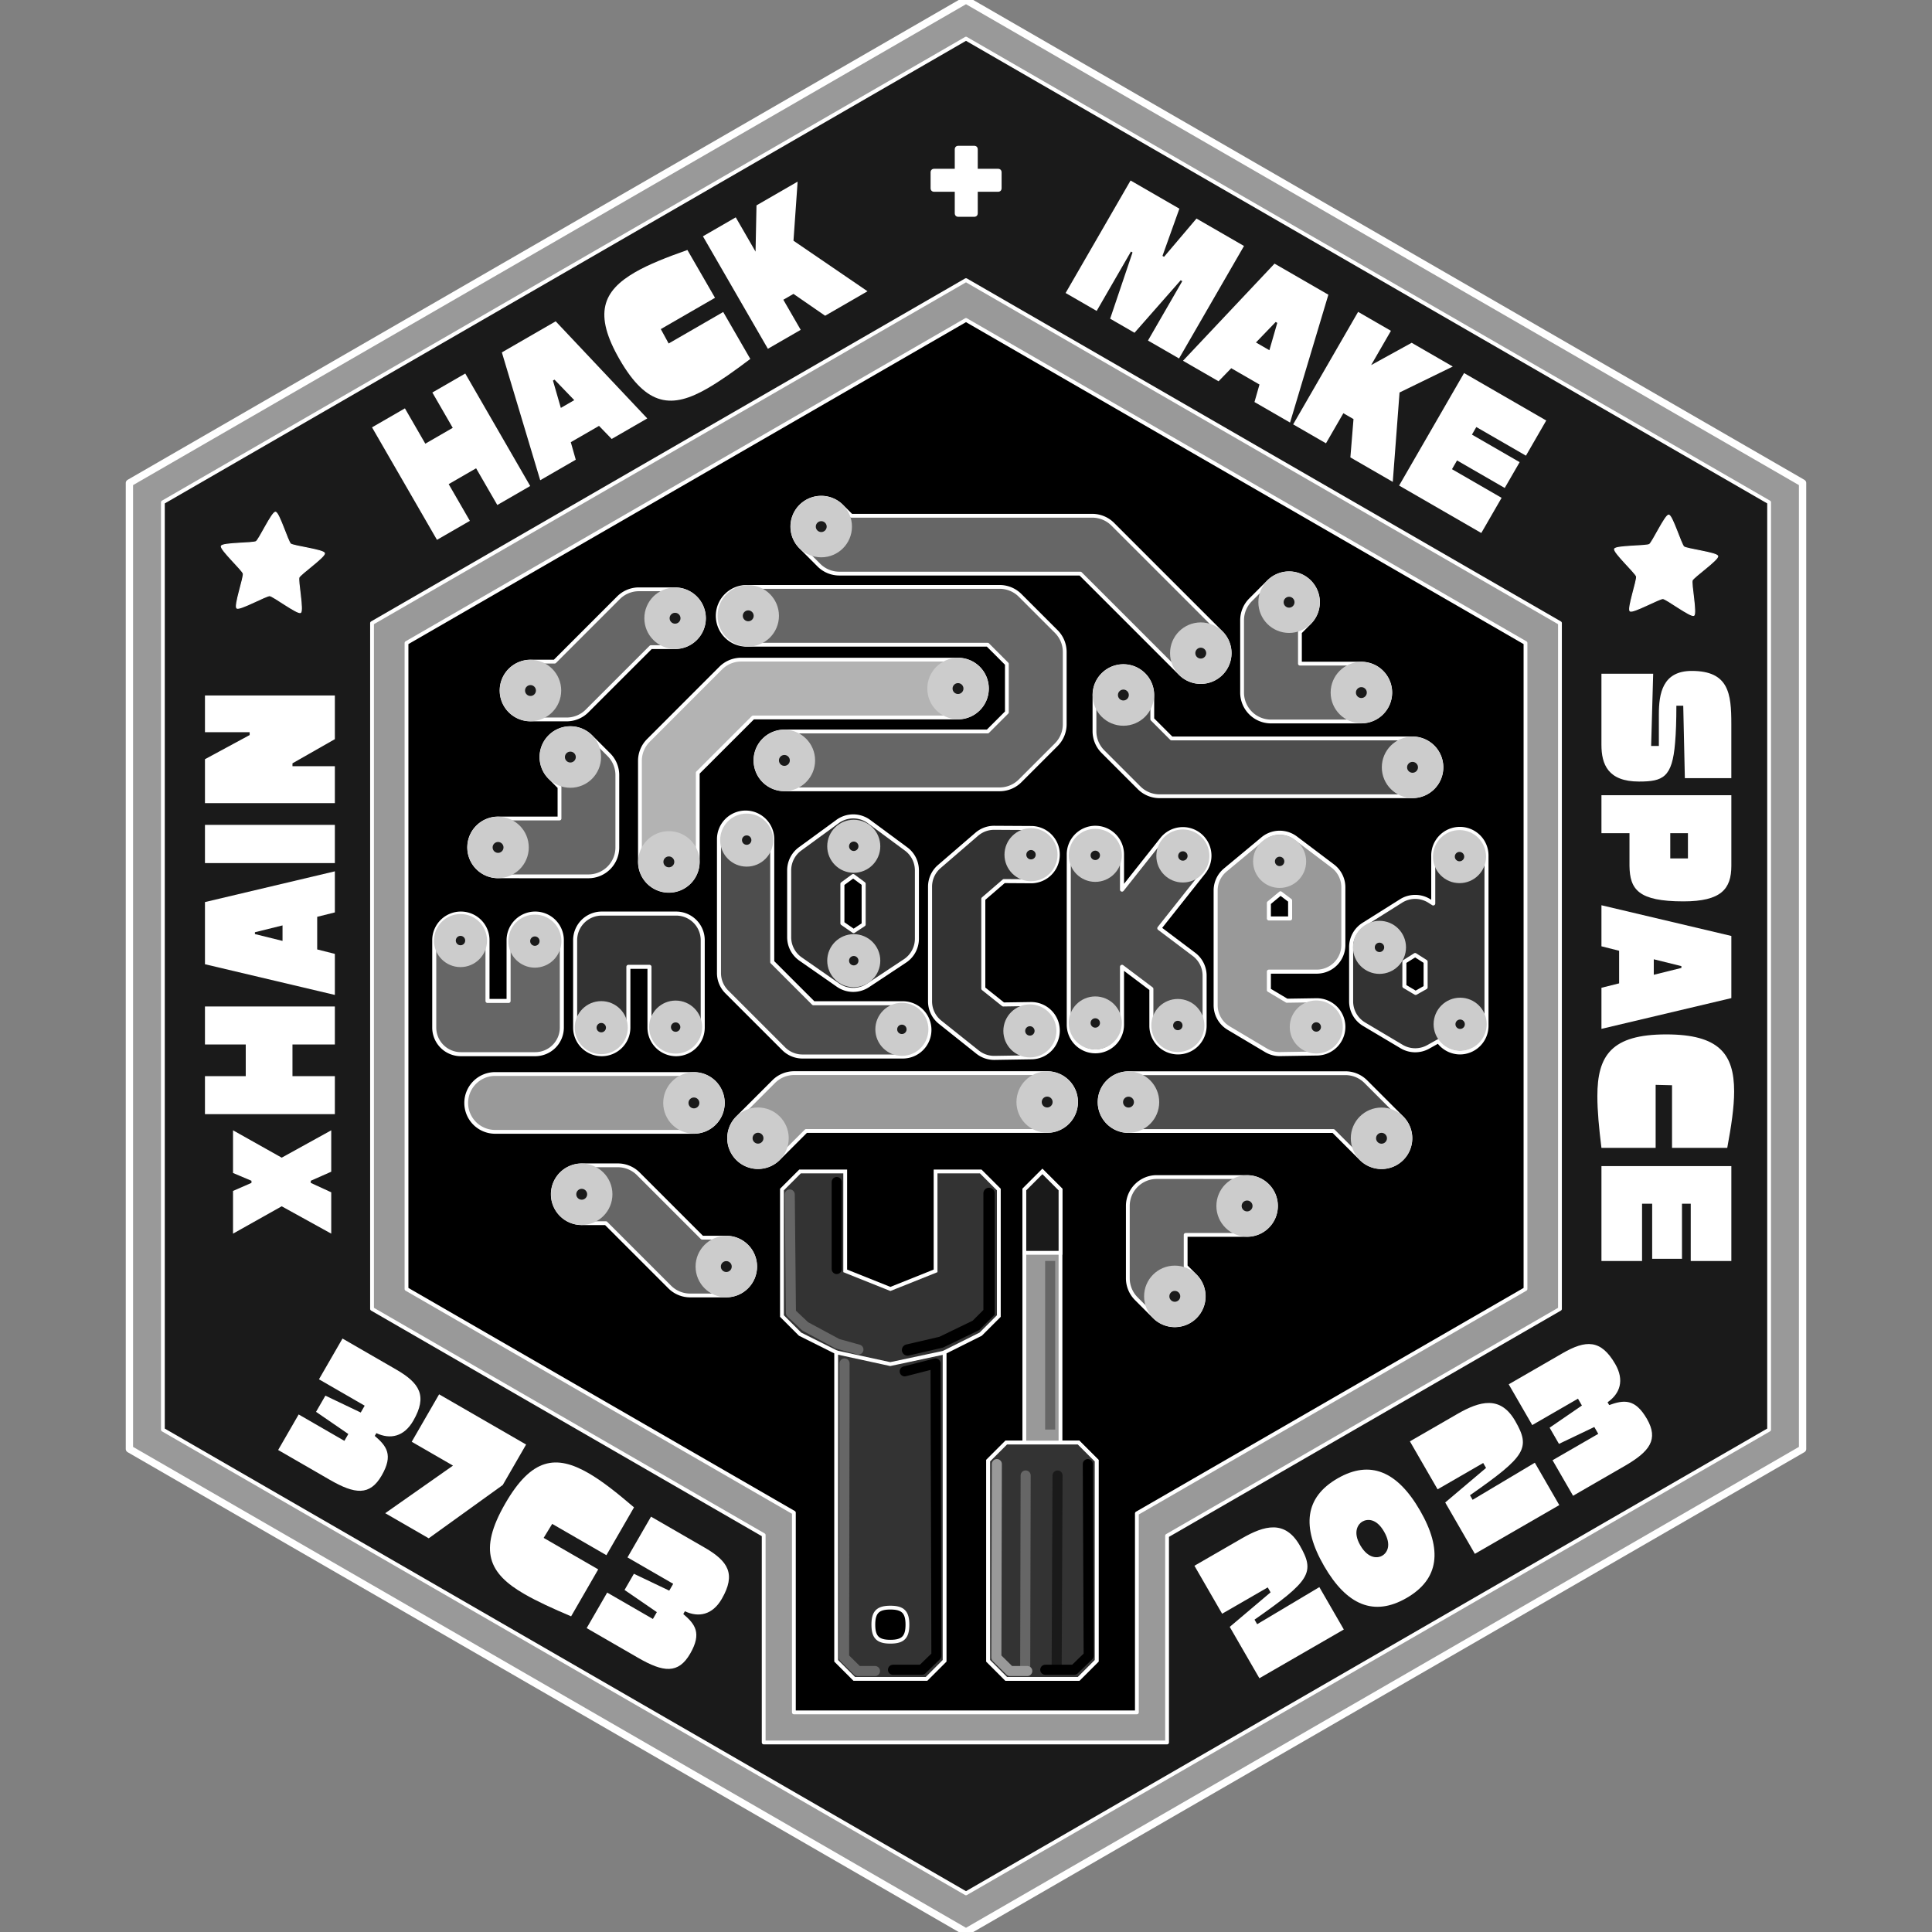 <?xml version="1.0" encoding="UTF-8" standalone="no"?>
<svg
   width="50.8mm"
   height="50.8mm"
   id="svg2"
   version="1.1"
   inkscape:version="1.3.2 (091e20e, 2023-11-25)"
   sodipodi:docname="xHain_hex_unlocked.svg"
   inkscape:export-filename="../xHain_hex_600dpi_6cm_congress_smolR5.png"
   inkscape:export-xdpi="200"
   inkscape:export-ydpi="200"
   xml:space="preserve"
   xmlns:inkscape="http://www.inkscape.org/namespaces/inkscape"
   xmlns:sodipodi="http://sodipodi.sourceforge.net/DTD/sodipodi-0.dtd"
   xmlns="http://www.w3.org/2000/svg"
   xmlns:svg="http://www.w3.org/2000/svg"
   xmlns:rdf="http://www.w3.org/1999/02/22-rdf-syntax-ns#"
   xmlns:cc="http://creativecommons.org/ns#"
   xmlns:dc="http://purl.org/dc/elements/1.1/"><rect width="100%" height="100%" fill="#808080" stroke="none"/><sodipodi:namedview
     id="base"
     pagecolor="#ffffff"
     bordercolor="#666666"
     borderopacity="1.0"
     inkscape:pageopacity="0.0"
     inkscape:pageshadow="2"
     inkscape:zoom="1.8508644"
     inkscape:cx="78.071631"
     inkscape:cy="117.51266"
     inkscape:document-units="mm"
     inkscape:current-layer="layer1"
     showgrid="false"
     inkscape:window-width="1440"
     inkscape:window-height="872"
     inkscape:window-x="0"
     inkscape:window-y="28"
     inkscape:window-maximized="0"
     showguides="true"
     inkscape:guide-bbox="true"
     units="mm"
     inkscape:document-rotation="0"
     inkscape:showpageshadow="2"
     inkscape:pagecheckerboard="0"
     inkscape:deskcolor="#d1d1d1"
     inkscape:export-bgcolor="#000000ff"><inkscape:grid
       type="xygrid"
       id="grid2985"
       empspacing="5"
       visible="false"
       enabled="true"
       snapvisiblegridlinesonly="true"
       originx="0"
       originy="0"
       spacingy="1"
       spacingx="1"
       units="mm" /><sodipodi:guide
       position="96,96"
       orientation="0,1"
       id="guide1817"
       inkscape:label=""
       inkscape:locked="false"
       inkscape:color="rgb(0,0,255)" /><sodipodi:guide
       position="96,96"
       orientation="1,0"
       id="guide1819"
       inkscape:label=""
       inkscape:locked="false"
       inkscape:color="rgb(0,0,255)" /><sodipodi:guide
       position="0,0"
       orientation="0,1"
       id="guide1821"
       inkscape:label=""
       inkscape:locked="false"
       inkscape:color="rgb(0,0,255)" /><sodipodi:guide
       position="96,96"
       orientation="-0.866,0.5"
       id="guide2507"
       inkscape:label=""
       inkscape:locked="false"
       inkscape:color="rgb(0,0,255)" /><sodipodi:guide
       position="96,96"
       orientation="-0.5,0.866"
       id="guide2509"
       inkscape:label=""
       inkscape:locked="false"
       inkscape:color="rgb(0,0,255)" /><sodipodi:guide
       position="96,96"
       orientation="-0.5,-0.866"
       id="guide2511"
       inkscape:label=""
       inkscape:locked="false"
       inkscape:color="rgb(0,0,255)" /><sodipodi:guide
       position="96,96"
       orientation="-0.866,-0.5"
       id="guide2513"
       inkscape:label=""
       inkscape:locked="false"
       inkscape:color="rgb(0,0,255)" /><sodipodi:guide
       position="96,165.16"
       orientation="0,1"
       id="guide2776"
       inkscape:locked="false" /><sodipodi:guide
       position="36.106,130.58"
       orientation="0,1"
       id="guide2778"
       inkscape:locked="false" /><sodipodi:guide
       position="36.106,61.42"
       orientation="0,1"
       id="guide2780"
       inkscape:locked="false" /><sodipodi:guide
       position="96,26.84"
       orientation="0,1"
       id="guide2782"
       inkscape:locked="false" /><sodipodi:guide
       position="96,176.089"
       orientation="0.5,-0.866"
       id="guide2786"
       inkscape:label=""
       inkscape:locked="false"
       inkscape:color="rgb(0,0,255)" /><sodipodi:guide
       position="96,176.089"
       orientation="-0.5,-0.866"
       id="guide2790"
       inkscape:label=""
       inkscape:locked="false"
       inkscape:color="rgb(0,0,255)" /><sodipodi:guide
       position="26.641,136.044"
       orientation="1,0"
       id="guide2792"
       inkscape:locked="false" /><sodipodi:guide
       position="165.359,136.044"
       orientation="1,0"
       id="guide2794"
       inkscape:locked="false" /><sodipodi:guide
       position="26.641,55.956"
       orientation="-0.5,-0.866"
       id="guide2800"
       inkscape:label=""
       inkscape:locked="false"
       inkscape:color="rgb(0,0,255)" /><sodipodi:guide
       position="165.359,55.955"
       orientation="0.5,-0.866"
       id="guide2802"
       inkscape:locked="false" /><sodipodi:guide
       position="130.319,105.025"
       orientation="-0.866,-0.5"
       id="guide2804"
       inkscape:locked="false" /><sodipodi:guide
       position="36.972,61.92"
       orientation="-0.866,0.5"
       id="guide2806"
       inkscape:locked="false" /><sodipodi:guide
       position="106.635,162.258"
       orientation="0,1"
       id="guide2922"
       inkscape:locked="false" /><sodipodi:guide
       position="32.524,123.127"
       orientation="0,1"
       id="guide2924"
       inkscape:locked="false" /><sodipodi:guide
       position="33.395,68.533"
       orientation="0,1"
       id="guide2926"
       inkscape:locked="false" /><sodipodi:guide
       position="115.983,18.836"
       orientation="0.5,-0.866"
       id="guide2932"
       inkscape:locked="false" /><sodipodi:guide
       position="72.017,93.544"
       orientation="0,1"
       id="guide27"
       inkscape:locked="false" /><sodipodi:guide
       position="88.475,61.719"
       orientation="1,0"
       id="guide81"
       inkscape:locked="false" /></sodipodi:namedview><defs
     id="defs4"><rect
       x="-27.903"
       y="794.934"
       width="366.34"
       height="119.713"
       id="rect1827" /><marker
       inkscape:stockid="DotS"
       orient="auto"
       refY="0"
       refX="0"
       id="DotS"
       style="overflow:visible"><path
         id="path3828"
         d="m -2.5,-1 c 0,2.76 -2.24,5 -5,5 -2.76,0 -5,-2.24 -5,-5 0,-2.76 2.24,-5 5,-5 2.76,0 5,2.24 5,5 z"
         style="fill-rule:evenodd;stroke:#000000;stroke-width:1pt"
         transform="matrix(0.2,0,0,0.2,1.48,0.2)"
         inkscape:connector-curvature="0" /></marker><marker
       inkscape:stockid="DotS"
       orient="auto"
       refY="0"
       refX="0"
       id="DotS-1"
       style="overflow:visible"><path
         inkscape:connector-curvature="0"
         id="path3828-5"
         d="m -2.5,-1 c 0,2.76 -2.24,5 -5,5 -2.76,0 -5,-2.24 -5,-5 0,-2.76 2.24,-5 5,-5 2.76,0 5,2.24 5,5 z"
         style="fill-rule:evenodd;stroke:#000000;stroke-width:1pt"
         transform="matrix(0.2,0,0,0.2,1.48,0.2)" /></marker><marker
       inkscape:stockid="DotS"
       orient="auto"
       refY="0"
       refX="0"
       id="marker4395"
       style="overflow:visible"><path
         inkscape:connector-curvature="0"
         id="path4397"
         d="m -2.5,-1 c 0,2.76 -2.24,5 -5,5 -2.76,0 -5,-2.24 -5,-5 0,-2.76 2.24,-5 5,-5 2.76,0 5,2.24 5,5 z"
         style="fill-rule:evenodd;stroke:#000000;stroke-width:1pt"
         transform="matrix(0.2,0,0,0.2,1.48,0.2)" /></marker><marker
       inkscape:stockid="DotS"
       orient="auto"
       refY="0"
       refX="0"
       id="DotS-3"
       style="overflow:visible"><path
         inkscape:connector-curvature="0"
         id="path3828-0"
         d="m -2.5,-1 c 0,2.76 -2.24,5 -5,5 -2.76,0 -5,-2.24 -5,-5 0,-2.76 2.24,-5 5,-5 2.76,0 5,2.24 5,5 z"
         style="fill-rule:evenodd;stroke:#000000;stroke-width:1pt"
         transform="matrix(0.2,0,0,0.2,1.48,0.2)" /></marker><marker
       inkscape:stockid="DotS"
       orient="auto"
       refY="0"
       refX="0"
       id="marker4427"
       style="overflow:visible"><path
         inkscape:connector-curvature="0"
         id="path4429"
         d="m -2.5,-1 c 0,2.76 -2.24,5 -5,5 -2.76,0 -5,-2.24 -5,-5 0,-2.76 2.24,-5 5,-5 2.76,0 5,2.24 5,5 z"
         style="fill-rule:evenodd;stroke:#000000;stroke-width:1pt"
         transform="matrix(0.2,0,0,0.2,1.48,0.2)" /></marker><marker
       inkscape:stockid="DotS"
       orient="auto"
       refY="0"
       refX="0"
       id="DotS-2"
       style="overflow:visible"><path
         inkscape:connector-curvature="0"
         id="path3828-1"
         d="m -2.5,-1 c 0,2.76 -2.24,5 -5,5 -2.76,0 -5,-2.24 -5,-5 0,-2.76 2.24,-5 5,-5 2.76,0 5,2.24 5,5 z"
         style="fill-rule:evenodd;stroke:#000000;stroke-width:1pt"
         transform="matrix(0.2,0,0,0.2,1.48,0.2)" /></marker><marker
       inkscape:stockid="DotS"
       orient="auto"
       refY="0"
       refX="0"
       id="marker4427-3"
       style="overflow:visible"><path
         inkscape:connector-curvature="0"
         id="path4429-9"
         d="m -2.5,-1 c 0,2.76 -2.24,5 -5,5 -2.76,0 -5,-2.24 -5,-5 0,-2.76 2.24,-5 5,-5 2.76,0 5,2.24 5,5 z"
         style="fill-rule:evenodd;stroke:#000000;stroke-width:1pt"
         transform="matrix(0.2,0,0,0.2,1.48,0.2)" /></marker><marker
       inkscape:stockid="DotS"
       orient="auto"
       refY="0"
       refX="0"
       id="DotS-21"
       style="overflow:visible"><path
         inkscape:connector-curvature="0"
         id="path3828-6"
         d="m -2.5,-1 c 0,2.76 -2.24,5 -5,5 -2.76,0 -5,-2.24 -5,-5 0,-2.76 2.24,-5 5,-5 2.76,0 5,2.24 5,5 z"
         style="fill-rule:evenodd;stroke:#000000;stroke-width:1pt"
         transform="matrix(0.2,0,0,0.2,1.48,0.2)" /></marker><marker
       inkscape:stockid="DotS"
       orient="auto"
       refY="0"
       refX="0"
       id="marker4474"
       style="overflow:visible"><path
         inkscape:connector-curvature="0"
         id="path4476"
         d="m -2.5,-1 c 0,2.76 -2.24,5 -5,5 -2.76,0 -5,-2.24 -5,-5 0,-2.76 2.24,-5 5,-5 2.76,0 5,2.24 5,5 z"
         style="fill-rule:evenodd;stroke:#000000;stroke-width:1pt"
         transform="matrix(0.2,0,0,0.2,1.48,0.2)" /></marker><marker
       inkscape:stockid="DotS"
       orient="auto"
       refY="0"
       refX="0"
       id="DotS-36"
       style="overflow:visible"><path
         inkscape:connector-curvature="0"
         id="path3828-8"
         d="m -2.5,-1 c 0,2.76 -2.24,5 -5,5 -2.76,0 -5,-2.24 -5,-5 0,-2.76 2.24,-5 5,-5 2.76,0 5,2.24 5,5 z"
         style="fill-rule:evenodd;stroke:#000000;stroke-width:1pt"
         transform="matrix(0.2,0,0,0.2,1.48,0.2)" /></marker><marker
       inkscape:stockid="DotS"
       orient="auto"
       refY="0"
       refX="0"
       id="marker4516"
       style="overflow:visible"><path
         inkscape:connector-curvature="0"
         id="path4518"
         d="m -2.5,-1 c 0,2.76 -2.24,5 -5,5 -2.76,0 -5,-2.24 -5,-5 0,-2.76 2.24,-5 5,-5 2.76,0 5,2.24 5,5 z"
         style="fill-rule:evenodd;stroke:#000000;stroke-width:1pt"
         transform="matrix(0.2,0,0,0.2,1.48,0.2)" /></marker><marker
       inkscape:stockid="DotS"
       orient="auto"
       refY="0"
       refX="0"
       id="DotS-11"
       style="overflow:visible"><path
         inkscape:connector-curvature="0"
         id="path3828-58"
         d="m -2.5,-1 c 0,2.76 -2.24,5 -5,5 -2.76,0 -5,-2.24 -5,-5 0,-2.76 2.24,-5 5,-5 2.76,0 5,2.24 5,5 z"
         style="fill-rule:evenodd;stroke:#000000;stroke-width:1pt"
         transform="matrix(0.2,0,0,0.2,1.48,0.2)" /></marker><marker
       inkscape:stockid="DotS"
       orient="auto"
       refY="0"
       refX="0"
       id="marker4954"
       style="overflow:visible"><path
         inkscape:connector-curvature="0"
         id="path4956"
         d="m -2.5,-1 c 0,2.76 -2.24,5 -5,5 -2.76,0 -5,-2.24 -5,-5 0,-2.76 2.24,-5 5,-5 2.76,0 5,2.24 5,5 z"
         style="fill-rule:evenodd;stroke:#000000;stroke-width:1pt"
         transform="matrix(0.2,0,0,0.2,1.48,0.2)" /></marker><marker
       inkscape:stockid="DotS"
       orient="auto"
       refY="0"
       refX="0"
       id="DotS-7"
       style="overflow:visible"><path
         inkscape:connector-curvature="0"
         id="path3828-3"
         d="m -2.5,-1 c 0,2.76 -2.24,5 -5,5 -2.76,0 -5,-2.24 -5,-5 0,-2.76 2.24,-5 5,-5 2.76,0 5,2.24 5,5 z"
         style="fill-rule:evenodd;stroke:#000000;stroke-width:1pt"
         transform="matrix(0.2,0,0,0.2,1.48,0.2)" /></marker><marker
       inkscape:stockid="DotS"
       orient="auto"
       refY="0"
       refX="0"
       id="marker5024"
       style="overflow:visible"><path
         inkscape:connector-curvature="0"
         id="path5026"
         d="m -2.5,-1 c 0,2.76 -2.24,5 -5,5 -2.76,0 -5,-2.24 -5,-5 0,-2.76 2.24,-5 5,-5 2.76,0 5,2.24 5,5 z"
         style="fill-rule:evenodd;stroke:#000000;stroke-width:1pt"
         transform="matrix(0.2,0,0,0.2,1.48,0.2)" /></marker><marker
       inkscape:stockid="DotS"
       orient="auto"
       refY="0"
       refX="0"
       id="DotS-34"
       style="overflow:visible"><path
         inkscape:connector-curvature="0"
         id="path3828-16"
         d="m -2.5,-1 c 0,2.76 -2.24,5 -5,5 -2.76,0 -5,-2.24 -5,-5 0,-2.76 2.24,-5 5,-5 2.76,0 5,2.24 5,5 z"
         style="fill-rule:evenodd;stroke:#000000;stroke-width:1pt"
         transform="matrix(0.2,0,0,0.2,1.48,0.2)" /></marker><marker
       inkscape:stockid="DotS"
       orient="auto"
       refY="0"
       refX="0"
       id="marker5056"
       style="overflow:visible"><path
         inkscape:connector-curvature="0"
         id="path5058"
         d="m -2.5,-1 c 0,2.76 -2.24,5 -5,5 -2.76,0 -5,-2.24 -5,-5 0,-2.76 2.24,-5 5,-5 2.76,0 5,2.24 5,5 z"
         style="fill-rule:evenodd;stroke:#000000;stroke-width:1pt"
         transform="matrix(0.2,0,0,0.2,1.48,0.2)" /></marker><marker
       inkscape:stockid="DotS"
       orient="auto"
       refY="0"
       refX="0"
       id="marker4516-8"
       style="overflow:visible"><path
         inkscape:connector-curvature="0"
         id="path4518-5"
         d="m -2.5,-1 c 0,2.76 -2.24,5 -5,5 -2.76,0 -5,-2.24 -5,-5 0,-2.76 2.24,-5 5,-5 2.76,0 5,2.24 5,5 z"
         style="fill-rule:evenodd;stroke:#000000;stroke-width:1pt"
         transform="matrix(0.2,0,0,0.2,1.48,0.2)" /></marker><marker
       inkscape:stockid="DotS"
       orient="auto"
       refY="0"
       refX="0"
       id="marker5088"
       style="overflow:visible"><path
         inkscape:connector-curvature="0"
         id="path5090"
         d="m -2.5,-1 c 0,2.76 -2.24,5 -5,5 -2.76,0 -5,-2.24 -5,-5 0,-2.76 2.24,-5 5,-5 2.76,0 5,2.24 5,5 z"
         style="fill-rule:evenodd;stroke:#000000;stroke-width:1pt"
         transform="matrix(0.2,0,0,0.2,1.48,0.2)" /></marker><marker
       inkscape:stockid="DotS"
       orient="auto"
       refY="0"
       refX="0"
       id="marker4516-9"
       style="overflow:visible"><path
         inkscape:connector-curvature="0"
         id="path4518-55"
         d="m -2.5,-1 c 0,2.76 -2.24,5 -5,5 -2.76,0 -5,-2.24 -5,-5 0,-2.76 2.24,-5 5,-5 2.76,0 5,2.24 5,5 z"
         style="fill-rule:evenodd;stroke:#000000;stroke-width:1pt"
         transform="matrix(0.2,0,0,0.2,1.48,0.2)" /></marker><marker
       inkscape:stockid="DotS"
       orient="auto"
       refY="0"
       refX="0"
       id="marker5137"
       style="overflow:visible"><path
         inkscape:connector-curvature="0"
         id="path5139"
         d="m -2.5,-1 c 0,2.76 -2.24,5 -5,5 -2.76,0 -5,-2.24 -5,-5 0,-2.76 2.24,-5 5,-5 2.76,0 5,2.24 5,5 z"
         style="fill-rule:evenodd;stroke:#000000;stroke-width:1pt"
         transform="matrix(0.2,0,0,0.2,1.48,0.2)" /></marker><marker
       inkscape:stockid="DotS"
       orient="auto"
       refY="0"
       refX="0"
       id="DotS-0"
       style="overflow:visible"><path
         inkscape:connector-curvature="0"
         id="path3828-4"
         d="m -2.5,-1 c 0,2.76 -2.24,5 -5,5 -2.76,0 -5,-2.24 -5,-5 0,-2.76 2.24,-5 5,-5 2.76,0 5,2.24 5,5 z"
         style="fill-rule:evenodd;stroke:#000000;stroke-width:1pt"
         transform="matrix(0.2,0,0,0.2,1.48,0.2)" /></marker><marker
       inkscape:stockid="DotS"
       orient="auto"
       refY="0"
       refX="0"
       id="marker5169"
       style="overflow:visible"><path
         inkscape:connector-curvature="0"
         id="path5171"
         d="m -2.5,-1 c 0,2.76 -2.24,5 -5,5 -2.76,0 -5,-2.24 -5,-5 0,-2.76 2.24,-5 5,-5 2.76,0 5,2.24 5,5 z"
         style="fill-rule:evenodd;stroke:#000000;stroke-width:1pt"
         transform="matrix(0.2,0,0,0.2,1.48,0.2)" /></marker><marker
       inkscape:stockid="DotS"
       orient="auto"
       refY="0"
       refX="0"
       id="DotS-8"
       style="overflow:visible"><path
         inkscape:connector-curvature="0"
         id="path3828-66"
         d="m -2.5,-1 c 0,2.76 -2.24,5 -5,5 -2.76,0 -5,-2.24 -5,-5 0,-2.76 2.24,-5 5,-5 2.76,0 5,2.24 5,5 z"
         style="fill-rule:evenodd;stroke:#000000;stroke-width:1pt"
         transform="matrix(0.2,0,0,0.2,1.48,0.2)" /></marker><marker
       inkscape:stockid="DotS"
       orient="auto"
       refY="0"
       refX="0"
       id="marker5218"
       style="overflow:visible"><path
         inkscape:connector-curvature="0"
         id="path5220"
         d="m -2.5,-1 c 0,2.76 -2.24,5 -5,5 -2.76,0 -5,-2.24 -5,-5 0,-2.76 2.24,-5 5,-5 2.76,0 5,2.24 5,5 z"
         style="fill-rule:evenodd;stroke:#000000;stroke-width:1pt"
         transform="matrix(0.2,0,0,0.2,1.48,0.2)" /></marker><marker
       inkscape:stockid="DotSv"
       orient="auto"
       refY="0"
       refX="0"
       id="DotSv"
       style="overflow:visible"><path
         id="path5753"
         d="m -2.5,-1 c 0,2.76 -2.24,5 -5,5 -2.76,0 -5,-2.24 -5,-5 0,-2.76 2.24,-5 5,-5 2.76,0 5,2.24 5,5 z"
         style="fill:#858585;fill-rule:evenodd;stroke:#858585;stroke-width:1pt"
         transform="matrix(0.2,0,0,0.2,1.48,0.2)"
         inkscape:connector-curvature="0" /></marker><marker
       inkscape:stockid="DotSs"
       orient="auto"
       refY="0"
       refX="0"
       id="DotSs"
       style="overflow:visible"><path
         id="path5756"
         d="m -2.5,-1 c 0,2.76 -2.24,5 -5,5 -2.76,0 -5,-2.24 -5,-5 0,-2.76 2.24,-5 5,-5 2.76,0 5,2.24 5,5 z"
         style="fill:#858585;fill-rule:evenodd;stroke:#858585;stroke-width:1pt"
         transform="matrix(0.2,0,0,0.2,1.48,0.2)"
         inkscape:connector-curvature="0" /></marker><marker
       inkscape:stockid="DotSk"
       orient="auto"
       refY="0"
       refX="0"
       id="DotSk"
       style="overflow:visible"><path
         id="path5759"
         d="m -2.5,-1 c 0,2.76 -2.24,5 -5,5 -2.76,0 -5,-2.24 -5,-5 0,-2.76 2.24,-5 5,-5 2.76,0 5,2.24 5,5 z"
         style="fill:#858585;fill-rule:evenodd;stroke:#858585;stroke-width:1pt"
         transform="matrix(0.2,0,0,0.2,1.48,0.2)"
         inkscape:connector-curvature="0" /></marker><marker
       inkscape:stockid="DotSK"
       orient="auto"
       refY="0"
       refX="0"
       id="DotSK"
       style="overflow:visible"><path
         id="path5762"
         d="m -2.5,-1 c 0,2.76 -2.24,5 -5,5 -2.76,0 -5,-2.24 -5,-5 0,-2.76 2.24,-5 5,-5 2.76,0 5,2.24 5,5 z"
         style="fill:#858585;fill-rule:evenodd;stroke:#858585;stroke-width:1pt"
         transform="matrix(0.2,0,0,0.2,1.48,0.2)"
         inkscape:connector-curvature="0" /></marker><marker
       inkscape:stockid="DotSQ"
       orient="auto"
       refY="0"
       refX="0"
       id="DotSQ"
       style="overflow:visible"><path
         id="path5765"
         d="m -2.5,-1 c 0,2.76 -2.24,5 -5,5 -2.76,0 -5,-2.24 -5,-5 0,-2.76 2.24,-5 5,-5 2.76,0 5,2.24 5,5 z"
         style="fill:#858585;fill-rule:evenodd;stroke:#858585;stroke-width:1pt"
         transform="matrix(0.2,0,0,0.2,1.48,0.2)"
         inkscape:connector-curvature="0" /></marker><marker
       inkscape:stockid="DotSg"
       orient="auto"
       refY="0"
       refX="0"
       id="DotSg"
       style="overflow:visible"><path
         id="path5768"
         d="m -2.5,-1 c 0,2.76 -2.24,5 -5,5 -2.76,0 -5,-2.24 -5,-5 0,-2.76 2.24,-5 5,-5 2.76,0 5,2.24 5,5 z"
         style="fill:#858585;fill-rule:evenodd;stroke:#858585;stroke-width:1pt"
         transform="matrix(0.2,0,0,0.2,1.48,0.2)"
         inkscape:connector-curvature="0" /></marker><marker
       inkscape:stockid="marker4516J"
       orient="auto"
       refY="0"
       refX="0"
       id="marker4516J"
       style="overflow:visible"><path
         inkscape:connector-curvature="0"
         id="path5771"
         d="m -2.5,-1 c 0,2.76 -2.24,5 -5,5 -2.76,0 -5,-2.24 -5,-5 0,-2.76 2.24,-5 5,-5 2.76,0 5,2.24 5,5 z"
         style="fill:#858585;fill-rule:evenodd;stroke:#858585;stroke-width:1pt"
         transform="matrix(0.2,0,0,0.2,1.48,0.2)" /></marker><marker
       inkscape:stockid="marker4516P"
       orient="auto"
       refY="0"
       refX="0"
       id="marker4516P"
       style="overflow:visible"><path
         inkscape:connector-curvature="0"
         id="path5774"
         d="m -2.5,-1 c 0,2.76 -2.24,5 -5,5 -2.76,0 -5,-2.24 -5,-5 0,-2.76 2.24,-5 5,-5 2.76,0 5,2.24 5,5 z"
         style="fill:#858585;fill-rule:evenodd;stroke:#858585;stroke-width:1pt"
         transform="matrix(0.2,0,0,0.2,1.48,0.2)" /></marker><marker
       inkscape:stockid="DotSC"
       orient="auto"
       refY="0"
       refX="0"
       id="DotSC"
       style="overflow:visible"><path
         id="path5777"
         d="m -2.5,-1 c 0,2.76 -2.24,5 -5,5 -2.76,0 -5,-2.24 -5,-5 0,-2.76 2.24,-5 5,-5 2.76,0 5,2.24 5,5 z"
         style="fill:#858585;fill-rule:evenodd;stroke:#858585;stroke-width:1pt"
         transform="matrix(0.2,0,0,0.2,1.48,0.2)"
         inkscape:connector-curvature="0" /></marker><marker
       inkscape:stockid="DotSL"
       orient="auto"
       refY="0"
       refX="0"
       id="DotSL"
       style="overflow:visible"><path
         id="path5780"
         d="m -2.5,-1 c 0,2.76 -2.24,5 -5,5 -2.76,0 -5,-2.24 -5,-5 0,-2.76 2.24,-5 5,-5 2.76,0 5,2.24 5,5 z"
         style="fill:#858585;fill-rule:evenodd;stroke:#858585;stroke-width:1pt"
         transform="matrix(0.2,0,0,0.2,1.48,0.2)"
         inkscape:connector-curvature="0" /></marker><marker
       inkscape:stockid="DotSf"
       orient="auto"
       refY="0"
       refX="0"
       id="DotSf"
       style="overflow:visible"><path
         id="path5783"
         d="m -2.5,-1 c 0,2.76 -2.24,5 -5,5 -2.76,0 -5,-2.24 -5,-5 0,-2.76 2.24,-5 5,-5 2.76,0 5,2.24 5,5 z"
         style="fill:#858585;fill-rule:evenodd;stroke:#858585;stroke-width:1pt"
         transform="matrix(0.2,0,0,0.2,1.48,0.2)"
         inkscape:connector-curvature="0" /></marker><marker
       inkscape:stockid="DotS7"
       orient="auto"
       refY="0"
       refX="0"
       id="DotS7"
       style="overflow:visible"><path
         id="path5786"
         d="m -2.5,-1 c 0,2.76 -2.24,5 -5,5 -2.76,0 -5,-2.24 -5,-5 0,-2.76 2.24,-5 5,-5 2.76,0 5,2.24 5,5 z"
         style="fill:#858585;fill-rule:evenodd;stroke:#858585;stroke-width:1pt"
         transform="matrix(0.2,0,0,0.2,1.48,0.2)"
         inkscape:connector-curvature="0" /></marker><marker
       inkscape:stockid="DotSS"
       orient="auto"
       refY="0"
       refX="0"
       id="DotSS"
       style="overflow:visible"><path
         id="path5789"
         d="m -2.5,-1 c 0,2.76 -2.24,5 -5,5 -2.76,0 -5,-2.24 -5,-5 0,-2.76 2.24,-5 5,-5 2.76,0 5,2.24 5,5 z"
         style="fill:#858585;fill-rule:evenodd;stroke:#858585;stroke-width:1pt"
         transform="matrix(0.2,0,0,0.2,1.48,0.2)"
         inkscape:connector-curvature="0" /></marker><marker
       inkscape:stockid="DotSy"
       orient="auto"
       refY="0"
       refX="0"
       id="DotSy"
       style="overflow:visible"><path
         id="path5792"
         d="m -2.5,-1 c 0,2.76 -2.24,5 -5,5 -2.76,0 -5,-2.24 -5,-5 0,-2.76 2.24,-5 5,-5 2.76,0 5,2.24 5,5 z"
         style="fill:#858585;fill-rule:evenodd;stroke:#858585;stroke-width:1pt"
         transform="matrix(0.2,0,0,0.2,1.48,0.2)"
         inkscape:connector-curvature="0" /></marker><marker
       inkscape:stockid="marker4516C"
       orient="auto"
       refY="0"
       refX="0"
       id="marker4516C"
       style="overflow:visible"><path
         inkscape:connector-curvature="0"
         id="path5795"
         d="m -2.5,-1 c 0,2.76 -2.24,5 -5,5 -2.76,0 -5,-2.24 -5,-5 0,-2.76 2.24,-5 5,-5 2.76,0 5,2.24 5,5 z"
         style="fill:#858585;fill-rule:evenodd;stroke:#858585;stroke-width:1pt"
         transform="matrix(0.2,0,0,0.2,1.48,0.2)" /></marker><marker
       inkscape:stockid="marker45162"
       orient="auto"
       refY="0"
       refX="0"
       id="marker45162"
       style="overflow:visible"><path
         inkscape:connector-curvature="0"
         id="path5798"
         d="m -2.5,-1 c 0,2.76 -2.24,5 -5,5 -2.76,0 -5,-2.24 -5,-5 0,-2.76 2.24,-5 5,-5 2.76,0 5,2.24 5,5 z"
         style="fill:#858585;fill-rule:evenodd;stroke:#858585;stroke-width:1pt"
         transform="matrix(0.2,0,0,0.2,1.48,0.2)" /></marker><marker
       inkscape:stockid="DotSG"
       orient="auto"
       refY="0"
       refX="0"
       id="DotSG"
       style="overflow:visible"><path
         id="path5801"
         d="m -2.5,-1 c 0,2.76 -2.24,5 -5,5 -2.76,0 -5,-2.24 -5,-5 0,-2.76 2.24,-5 5,-5 2.76,0 5,2.24 5,5 z"
         style="fill:#858585;fill-rule:evenodd;stroke:#858585;stroke-width:1pt"
         transform="matrix(0.2,0,0,0.2,1.48,0.2)"
         inkscape:connector-curvature="0" /></marker><marker
       inkscape:stockid="DotS5"
       orient="auto"
       refY="0"
       refX="0"
       id="DotS5"
       style="overflow:visible"><path
         id="path5804"
         d="m -2.5,-1 c 0,2.76 -2.24,5 -5,5 -2.76,0 -5,-2.24 -5,-5 0,-2.76 2.24,-5 5,-5 2.76,0 5,2.24 5,5 z"
         style="fill:#858585;fill-rule:evenodd;stroke:#858585;stroke-width:1pt"
         transform="matrix(0.2,0,0,0.2,1.48,0.2)"
         inkscape:connector-curvature="0" /></marker><marker
       inkscape:stockid="DotSsA"
       orient="auto"
       refY="0"
       refX="0"
       id="DotSsA"
       style="overflow:visible"><path
         id="path5807"
         d="m -2.5,-1 c 0,2.76 -2.24,5 -5,5 -2.76,0 -5,-2.24 -5,-5 0,-2.76 2.24,-5 5,-5 2.76,0 5,2.24 5,5 z"
         style="fill:#858585;fill-rule:evenodd;stroke:#858585;stroke-width:1pt"
         transform="matrix(0.2,0,0,0.2,1.48,0.2)"
         inkscape:connector-curvature="0" /></marker><marker
       inkscape:stockid="DotSLd"
       orient="auto"
       refY="0"
       refX="0"
       id="DotSLd"
       style="overflow:visible"><path
         id="path5810"
         d="m -2.5,-1 c 0,2.76 -2.24,5 -5,5 -2.76,0 -5,-2.24 -5,-5 0,-2.76 2.24,-5 5,-5 2.76,0 5,2.24 5,5 z"
         style="fill:#858585;fill-rule:evenodd;stroke:#858585;stroke-width:1pt"
         transform="matrix(0.2,0,0,0.2,1.48,0.2)"
         inkscape:connector-curvature="0" /></marker><marker
       inkscape:stockid="DotSd"
       orient="auto"
       refY="0"
       refX="0"
       id="DotSd"
       style="overflow:visible"><path
         id="path5813"
         d="m -2.5,-1 c 0,2.76 -2.24,5 -5,5 -2.76,0 -5,-2.24 -5,-5 0,-2.76 2.24,-5 5,-5 2.76,0 5,2.24 5,5 z"
         style="fill:#858585;fill-rule:evenodd;stroke:#858585;stroke-width:1pt"
         transform="matrix(0.2,0,0,0.2,1.48,0.2)"
         inkscape:connector-curvature="0" /></marker><marker
       inkscape:stockid="DotSyI"
       orient="auto"
       refY="0"
       refX="0"
       id="DotSyI"
       style="overflow:visible"><path
         id="path5816"
         d="m -2.5,-1 c 0,2.76 -2.24,5 -5,5 -2.76,0 -5,-2.24 -5,-5 0,-2.76 2.24,-5 5,-5 2.76,0 5,2.24 5,5 z"
         style="fill:#858585;fill-rule:evenodd;stroke:#858585;stroke-width:1pt"
         transform="matrix(0.2,0,0,0.2,1.48,0.2)"
         inkscape:connector-curvature="0" /></marker><marker
       inkscape:stockid="marker4516y"
       orient="auto"
       refY="0"
       refX="0"
       id="marker4516y"
       style="overflow:visible"><path
         inkscape:connector-curvature="0"
         id="path5819"
         d="m -2.5,-1 c 0,2.76 -2.24,5 -5,5 -2.76,0 -5,-2.24 -5,-5 0,-2.76 2.24,-5 5,-5 2.76,0 5,2.24 5,5 z"
         style="fill:#858585;fill-rule:evenodd;stroke:#858585;stroke-width:1pt"
         transform="matrix(0.2,0,0,0.2,1.48,0.2)" /></marker><marker
       inkscape:stockid="marker4516I"
       orient="auto"
       refY="0"
       refX="0"
       id="marker4516I"
       style="overflow:visible"><path
         inkscape:connector-curvature="0"
         id="path5822"
         d="m -2.5,-1 c 0,2.76 -2.24,5 -5,5 -2.76,0 -5,-2.24 -5,-5 0,-2.76 2.24,-5 5,-5 2.76,0 5,2.24 5,5 z"
         style="fill:#858585;fill-rule:evenodd;stroke:#858585;stroke-width:1pt"
         transform="matrix(0.2,0,0,0.2,1.48,0.2)" /></marker><marker
       inkscape:stockid="marker5218b"
       orient="auto"
       refY="0"
       refX="0"
       id="marker5218b"
       style="overflow:visible"><path
         inkscape:connector-curvature="0"
         id="path5825"
         d="m -2.5,-1 c 0,2.76 -2.24,5 -5,5 -2.76,0 -5,-2.24 -5,-5 0,-2.76 2.24,-5 5,-5 2.76,0 5,2.24 5,5 z"
         style="fill:#858585;fill-rule:evenodd;stroke:#858585;stroke-width:1pt"
         transform="matrix(0.2,0,0,0.2,1.48,0.2)" /></marker><marker
       inkscape:stockid="marker5218X"
       orient="auto"
       refY="0"
       refX="0"
       id="marker5218X"
       style="overflow:visible"><path
         inkscape:connector-curvature="0"
         id="path5828"
         d="m -2.5,-1 c 0,2.76 -2.24,5 -5,5 -2.76,0 -5,-2.24 -5,-5 0,-2.76 2.24,-5 5,-5 2.76,0 5,2.24 5,5 z"
         style="fill:#858585;fill-rule:evenodd;stroke:#858585;stroke-width:1pt"
         transform="matrix(0.2,0,0,0.2,1.48,0.2)" /></marker><marker
       inkscape:stockid="DotSQL"
       orient="auto"
       refY="0"
       refX="0"
       id="DotSQL"
       style="overflow:visible"><path
         id="path6109"
         d="m -2.5,-1 c 0,2.76 -2.24,5 -5,5 -2.76,0 -5,-2.24 -5,-5 0,-2.76 2.24,-5 5,-5 2.76,0 5,2.24 5,5 z"
         style="fill:#ffc400;fill-rule:evenodd;stroke:#ffc400;stroke-width:1pt"
         transform="matrix(0.2,0,0,0.2,1.48,0.2)"
         inkscape:connector-curvature="0" /></marker><marker
       inkscape:stockid="DotSgb"
       orient="auto"
       refY="0"
       refX="0"
       id="DotSgb"
       style="overflow:visible"><path
         id="path6112"
         d="m -2.5,-1 c 0,2.76 -2.24,5 -5,5 -2.76,0 -5,-2.24 -5,-5 0,-2.76 2.24,-5 5,-5 2.76,0 5,2.24 5,5 z"
         style="fill:#ffc400;fill-rule:evenodd;stroke:#ffc400;stroke-width:1pt"
         transform="matrix(0.2,0,0,0.2,1.48,0.2)"
         inkscape:connector-curvature="0" /></marker><marker
       inkscape:stockid="marker4516J6"
       orient="auto"
       refY="0"
       refX="0"
       id="marker4516J6"
       style="overflow:visible"><path
         inkscape:connector-curvature="0"
         id="path6115"
         d="m -2.5,-1 c 0,2.76 -2.24,5 -5,5 -2.76,0 -5,-2.24 -5,-5 0,-2.76 2.24,-5 5,-5 2.76,0 5,2.24 5,5 z"
         style="fill:#ffc400;fill-rule:evenodd;stroke:#ffc400;stroke-width:1pt"
         transform="matrix(0.2,0,0,0.2,1.48,0.2)" /></marker><marker
       inkscape:stockid="marker4516Pl"
       orient="auto"
       refY="0"
       refX="0"
       id="marker4516Pl"
       style="overflow:visible"><path
         inkscape:connector-curvature="0"
         id="path6118"
         d="m -2.5,-1 c 0,2.76 -2.24,5 -5,5 -2.76,0 -5,-2.24 -5,-5 0,-2.76 2.24,-5 5,-5 2.76,0 5,2.24 5,5 z"
         style="fill:#ffc400;fill-rule:evenodd;stroke:#ffc400;stroke-width:1pt"
         transform="matrix(0.2,0,0,0.2,1.48,0.2)" /></marker><marker
       inkscape:stockid="DotSSB"
       orient="auto"
       refY="0"
       refX="0"
       id="DotSSB"
       style="overflow:visible"><path
         id="path6121"
         d="m -2.5,-1 c 0,2.76 -2.24,5 -5,5 -2.76,0 -5,-2.24 -5,-5 0,-2.76 2.24,-5 5,-5 2.76,0 5,2.24 5,5 z"
         style="fill:#ffc400;fill-rule:evenodd;stroke:#ffc400;stroke-width:1pt"
         transform="matrix(0.2,0,0,0.2,1.48,0.2)"
         inkscape:connector-curvature="0" /></marker><marker
       inkscape:stockid="DotSyD"
       orient="auto"
       refY="0"
       refX="0"
       id="DotSyD"
       style="overflow:visible"><path
         id="path6124"
         d="m -2.5,-1 c 0,2.76 -2.24,5 -5,5 -2.76,0 -5,-2.24 -5,-5 0,-2.76 2.24,-5 5,-5 2.76,0 5,2.24 5,5 z"
         style="fill:#ffc400;fill-rule:evenodd;stroke:#ffc400;stroke-width:1pt"
         transform="matrix(0.2,0,0,0.2,1.48,0.2)"
         inkscape:connector-curvature="0" /></marker><marker
       inkscape:stockid="marker4516Ct"
       orient="auto"
       refY="0"
       refX="0"
       id="marker4516Ct"
       style="overflow:visible"><path
         inkscape:connector-curvature="0"
         id="path6127"
         d="m -2.5,-1 c 0,2.76 -2.24,5 -5,5 -2.76,0 -5,-2.24 -5,-5 0,-2.76 2.24,-5 5,-5 2.76,0 5,2.24 5,5 z"
         style="fill:#ffc400;fill-rule:evenodd;stroke:#ffc400;stroke-width:1pt"
         transform="matrix(0.2,0,0,0.2,1.48,0.2)" /></marker><marker
       inkscape:stockid="marker451623"
       orient="auto"
       refY="0"
       refX="0"
       id="marker451623"
       style="overflow:visible"><path
         inkscape:connector-curvature="0"
         id="path6130"
         d="m -2.5,-1 c 0,2.76 -2.24,5 -5,5 -2.76,0 -5,-2.24 -5,-5 0,-2.76 2.24,-5 5,-5 2.76,0 5,2.24 5,5 z"
         style="fill:#ffc400;fill-rule:evenodd;stroke:#ffc400;stroke-width:1pt"
         transform="matrix(0.2,0,0,0.2,1.48,0.2)" /></marker><marker
       inkscape:stockid="marker4516yb"
       orient="auto"
       refY="0"
       refX="0"
       id="marker4516yb"
       style="overflow:visible"><path
         inkscape:connector-curvature="0"
         id="path6133"
         d="m -2.5,-1 c 0,2.76 -2.24,5 -5,5 -2.76,0 -5,-2.24 -5,-5 0,-2.76 2.24,-5 5,-5 2.76,0 5,2.24 5,5 z"
         style="fill:#ffc400;fill-rule:evenodd;stroke:#ffc400;stroke-width:1pt"
         transform="matrix(0.2,0,0,0.2,1.48,0.2)" /></marker><marker
       inkscape:stockid="marker4516IS"
       orient="auto"
       refY="0"
       refX="0"
       id="marker4516IS"
       style="overflow:visible"><path
         inkscape:connector-curvature="0"
         id="path6136"
         d="m -2.5,-1 c 0,2.76 -2.24,5 -5,5 -2.76,0 -5,-2.24 -5,-5 0,-2.76 2.24,-5 5,-5 2.76,0 5,2.24 5,5 z"
         style="fill:#ffc400;fill-rule:evenodd;stroke:#ffc400;stroke-width:1pt"
         transform="matrix(0.2,0,0,0.2,1.48,0.2)" /></marker><marker
       inkscape:stockid="DotSsAi"
       orient="auto"
       refY="0"
       refX="0"
       id="DotSsAi"
       style="overflow:visible"><path
         id="path6139"
         d="m -2.5,-1 c 0,2.76 -2.24,5 -5,5 -2.76,0 -5,-2.24 -5,-5 0,-2.76 2.24,-5 5,-5 2.76,0 5,2.24 5,5 z"
         style="fill:#ffc400;fill-rule:evenodd;stroke:#ffc400;stroke-width:1pt"
         transform="matrix(0.2,0,0,0.2,1.48,0.2)"
         inkscape:connector-curvature="0" /></marker><marker
       inkscape:stockid="DotSLdG"
       orient="auto"
       refY="0"
       refX="0"
       id="DotSLdG"
       style="overflow:visible"><path
         id="path6142"
         d="m -2.5,-1 c 0,2.76 -2.24,5 -5,5 -2.76,0 -5,-2.24 -5,-5 0,-2.76 2.24,-5 5,-5 2.76,0 5,2.24 5,5 z"
         style="fill:#ffc400;fill-rule:evenodd;stroke:#ffc400;stroke-width:1pt"
         transform="matrix(0.2,0,0,0.2,1.48,0.2)"
         inkscape:connector-curvature="0" /></marker><marker
       inkscape:stockid="DotSd7"
       orient="auto"
       refY="0"
       refX="0"
       id="DotSd7"
       style="overflow:visible"><path
         id="path6145"
         d="m -2.5,-1 c 0,2.76 -2.24,5 -5,5 -2.76,0 -5,-2.24 -5,-5 0,-2.76 2.24,-5 5,-5 2.76,0 5,2.24 5,5 z"
         style="fill:#ffc400;fill-rule:evenodd;stroke:#ffc400;stroke-width:1pt"
         transform="matrix(0.2,0,0,0.2,1.48,0.2)"
         inkscape:connector-curvature="0" /></marker><marker
       inkscape:stockid="DotSyIp"
       orient="auto"
       refY="0"
       refX="0"
       id="DotSyIp"
       style="overflow:visible"><path
         id="path6148"
         d="m -2.5,-1 c 0,2.76 -2.24,5 -5,5 -2.76,0 -5,-2.24 -5,-5 0,-2.76 2.24,-5 5,-5 2.76,0 5,2.24 5,5 z"
         style="fill:#ffc400;fill-rule:evenodd;stroke:#ffc400;stroke-width:1pt"
         transform="matrix(0.2,0,0,0.2,1.48,0.2)"
         inkscape:connector-curvature="0" /></marker><marker
       inkscape:stockid="DotSvS"
       orient="auto"
       refY="0"
       refX="0"
       id="DotSvS"
       style="overflow:visible"><path
         id="path6151"
         d="m -2.5,-1 c 0,2.76 -2.24,5 -5,5 -2.76,0 -5,-2.24 -5,-5 0,-2.76 2.24,-5 5,-5 2.76,0 5,2.24 5,5 z"
         style="fill:#ffc400;fill-rule:evenodd;stroke:#ffc400;stroke-width:1pt"
         transform="matrix(0.2,0,0,0.2,1.48,0.2)"
         inkscape:connector-curvature="0" /></marker><marker
       inkscape:stockid="DotSsJ"
       orient="auto"
       refY="0"
       refX="0"
       id="DotSsJ"
       style="overflow:visible"><path
         id="path6154"
         d="m -2.5,-1 c 0,2.76 -2.24,5 -5,5 -2.76,0 -5,-2.24 -5,-5 0,-2.76 2.24,-5 5,-5 2.76,0 5,2.24 5,5 z"
         style="fill:#ffc400;fill-rule:evenodd;stroke:#ffc400;stroke-width:1pt"
         transform="matrix(0.2,0,0,0.2,1.48,0.2)"
         inkscape:connector-curvature="0" /></marker><marker
       inkscape:stockid="DotSfb"
       orient="auto"
       refY="0"
       refX="0"
       id="DotSfb"
       style="overflow:visible"><path
         id="path6157"
         d="m -2.5,-1 c 0,2.76 -2.24,5 -5,5 -2.76,0 -5,-2.24 -5,-5 0,-2.76 2.24,-5 5,-5 2.76,0 5,2.24 5,5 z"
         style="fill:#ffc400;fill-rule:evenodd;stroke:#ffc400;stroke-width:1pt"
         transform="matrix(0.2,0,0,0.2,1.48,0.2)"
         inkscape:connector-curvature="0" /></marker><marker
       inkscape:stockid="DotS7T"
       orient="auto"
       refY="0"
       refX="0"
       id="DotS7T"
       style="overflow:visible"><path
         id="path6160"
         d="m -2.5,-1 c 0,2.76 -2.24,5 -5,5 -2.76,0 -5,-2.24 -5,-5 0,-2.76 2.24,-5 5,-5 2.76,0 5,2.24 5,5 z"
         style="fill:#ffc400;fill-rule:evenodd;stroke:#ffc400;stroke-width:1pt"
         transform="matrix(0.2,0,0,0.2,1.48,0.2)"
         inkscape:connector-curvature="0" /></marker><marker
       inkscape:stockid="DotSko"
       orient="auto"
       refY="0"
       refX="0"
       id="DotSko"
       style="overflow:visible"><path
         id="path6163"
         d="m -2.5,-1 c 0,2.76 -2.24,5 -5,5 -2.76,0 -5,-2.24 -5,-5 0,-2.76 2.24,-5 5,-5 2.76,0 5,2.24 5,5 z"
         style="fill:#ffc400;fill-rule:evenodd;stroke:#ffc400;stroke-width:1pt"
         transform="matrix(0.2,0,0,0.2,1.48,0.2)"
         inkscape:connector-curvature="0" /></marker><marker
       inkscape:stockid="DotSKZ"
       orient="auto"
       refY="0"
       refX="0"
       id="DotSKZ"
       style="overflow:visible"><path
         id="path6166"
         d="m -2.5,-1 c 0,2.76 -2.24,5 -5,5 -2.76,0 -5,-2.24 -5,-5 0,-2.76 2.24,-5 5,-5 2.76,0 5,2.24 5,5 z"
         style="fill:#ffc400;fill-rule:evenodd;stroke:#ffc400;stroke-width:1pt"
         transform="matrix(0.2,0,0,0.2,1.48,0.2)"
         inkscape:connector-curvature="0" /></marker><marker
       inkscape:stockid="DotSCa"
       orient="auto"
       refY="0"
       refX="0"
       id="DotSCa"
       style="overflow:visible"><path
         id="path6169"
         d="m -2.5,-1 c 0,2.76 -2.24,5 -5,5 -2.76,0 -5,-2.24 -5,-5 0,-2.76 2.24,-5 5,-5 2.76,0 5,2.24 5,5 z"
         style="fill:#ffc400;fill-rule:evenodd;stroke:#ffc400;stroke-width:1pt"
         transform="matrix(0.2,0,0,0.2,1.48,0.2)"
         inkscape:connector-curvature="0" /></marker><marker
       inkscape:stockid="DotSLi"
       orient="auto"
       refY="0"
       refX="0"
       id="DotSLi"
       style="overflow:visible"><path
         id="path6172"
         d="m -2.5,-1 c 0,2.76 -2.24,5 -5,5 -2.76,0 -5,-2.24 -5,-5 0,-2.76 2.24,-5 5,-5 2.76,0 5,2.24 5,5 z"
         style="fill:#ffc400;fill-rule:evenodd;stroke:#ffc400;stroke-width:1pt"
         transform="matrix(0.2,0,0,0.2,1.48,0.2)"
         inkscape:connector-curvature="0" /></marker><marker
       inkscape:stockid="marker5218bQ"
       orient="auto"
       refY="0"
       refX="0"
       id="marker5218bQ"
       style="overflow:visible"><path
         inkscape:connector-curvature="0"
         id="path6175"
         d="m -2.5,-1 c 0,2.76 -2.24,5 -5,5 -2.76,0 -5,-2.24 -5,-5 0,-2.76 2.24,-5 5,-5 2.76,0 5,2.24 5,5 z"
         style="fill:#ffc400;fill-rule:evenodd;stroke:#ffc400;stroke-width:1pt"
         transform="matrix(0.2,0,0,0.2,1.48,0.2)" /></marker><marker
       inkscape:stockid="marker5218XM"
       orient="auto"
       refY="0"
       refX="0"
       id="marker5218XM"
       style="overflow:visible"><path
         inkscape:connector-curvature="0"
         id="path6178"
         d="m -2.5,-1 c 0,2.76 -2.24,5 -5,5 -2.76,0 -5,-2.24 -5,-5 0,-2.76 2.24,-5 5,-5 2.76,0 5,2.24 5,5 z"
         style="fill:#ffc400;fill-rule:evenodd;stroke:#ffc400;stroke-width:1pt"
         transform="matrix(0.2,0,0,0.2,1.48,0.2)" /></marker><marker
       inkscape:stockid="DotSGn"
       orient="auto"
       refY="0"
       refX="0"
       id="DotSGn"
       style="overflow:visible"><path
         id="path6181"
         d="m -2.5,-1 c 0,2.76 -2.24,5 -5,5 -2.76,0 -5,-2.24 -5,-5 0,-2.76 2.24,-5 5,-5 2.76,0 5,2.24 5,5 z"
         style="fill:#ffc400;fill-rule:evenodd;stroke:#ffc400;stroke-width:1pt"
         transform="matrix(0.2,0,0,0.2,1.48,0.2)"
         inkscape:connector-curvature="0" /></marker><marker
       inkscape:stockid="DotS5R"
       orient="auto"
       refY="0"
       refX="0"
       id="DotS5R"
       style="overflow:visible"><path
         id="path6184"
         d="m -2.5,-1 c 0,2.76 -2.24,5 -5,5 -2.76,0 -5,-2.24 -5,-5 0,-2.76 2.24,-5 5,-5 2.76,0 5,2.24 5,5 z"
         style="fill:#ffc400;fill-rule:evenodd;stroke:#ffc400;stroke-width:1pt"
         transform="matrix(0.2,0,0,0.2,1.48,0.2)"
         inkscape:connector-curvature="0" /></marker><marker
       inkscape:stockid="DotSd7"
       orient="auto"
       refY="0"
       refX="0"
       id="DotSd7-9"
       style="overflow:visible"><path
         inkscape:connector-curvature="0"
         id="path6145-2"
         d="m -2.5,-1 c 0,2.76 -2.24,5 -5,5 -2.76,0 -5,-2.24 -5,-5 0,-2.76 2.24,-5 5,-5 2.76,0 5,2.24 5,5 z"
         style="fill:#ffc400;fill-rule:evenodd;stroke:#ffc400;stroke-width:1pt"
         transform="matrix(0.2,0,0,0.2,1.48,0.2)" /></marker><marker
       inkscape:stockid="DotSyIp"
       orient="auto"
       refY="0"
       refX="0"
       id="DotSyIp-9"
       style="overflow:visible"><path
         inkscape:connector-curvature="0"
         id="path6148-2"
         d="m -2.5,-1 c 0,2.76 -2.24,5 -5,5 -2.76,0 -5,-2.24 -5,-5 0,-2.76 2.24,-5 5,-5 2.76,0 5,2.24 5,5 z"
         style="fill:#ffc400;fill-rule:evenodd;stroke:#ffc400;stroke-width:1pt"
         transform="matrix(0.2,0,0,0.2,1.48,0.2)" /></marker><marker
       inkscape:stockid="DotSGn"
       orient="auto"
       refY="0"
       refX="0"
       id="DotSGn-0"
       style="overflow:visible"><path
         inkscape:connector-curvature="0"
         id="path6181-6"
         d="m -2.5,-1 c 0,2.76 -2.24,5 -5,5 -2.76,0 -5,-2.24 -5,-5 0,-2.76 2.24,-5 5,-5 2.76,0 5,2.24 5,5 z"
         style="fill:#ffc400;fill-rule:evenodd;stroke:#ffc400;stroke-width:1pt"
         transform="matrix(0.2,0,0,0.2,1.48,0.2)" /></marker><marker
       inkscape:stockid="DotS5R"
       orient="auto"
       refY="0"
       refX="0"
       id="DotS5R-3"
       style="overflow:visible"><path
         inkscape:connector-curvature="0"
         id="path6184-9"
         d="m -2.5,-1 c 0,2.76 -2.24,5 -5,5 -2.76,0 -5,-2.24 -5,-5 0,-2.76 2.24,-5 5,-5 2.76,0 5,2.24 5,5 z"
         style="fill:#ffc400;fill-rule:evenodd;stroke:#ffc400;stroke-width:1pt"
         transform="matrix(0.2,0,0,0.2,1.48,0.2)" /></marker><marker
       inkscape:stockid="marker5218bQ"
       orient="auto"
       refY="0"
       refX="0"
       id="marker5218bQ-7"
       style="overflow:visible"><path
         inkscape:connector-curvature="0"
         id="path6175-9"
         d="m -2.5,-1 c 0,2.76 -2.24,5 -5,5 -2.76,0 -5,-2.24 -5,-5 0,-2.76 2.24,-5 5,-5 2.76,0 5,2.24 5,5 z"
         style="fill:#ffc400;fill-rule:evenodd;stroke:#ffc400;stroke-width:1pt"
         transform="matrix(0.2,0,0,0.2,1.48,0.2)" /></marker><marker
       inkscape:stockid="marker5218XM"
       orient="auto"
       refY="0"
       refX="0"
       id="marker5218XM-8"
       style="overflow:visible"><path
         inkscape:connector-curvature="0"
         id="path6178-2"
         d="m -2.5,-1 c 0,2.76 -2.24,5 -5,5 -2.76,0 -5,-2.24 -5,-5 0,-2.76 2.24,-5 5,-5 2.76,0 5,2.24 5,5 z"
         style="fill:#ffc400;fill-rule:evenodd;stroke:#ffc400;stroke-width:1pt"
         transform="matrix(0.2,0,0,0.2,1.48,0.2)" /></marker><marker
       inkscape:stockid="marker5218bQ"
       orient="auto"
       refY="0"
       refX="0"
       id="marker5218bQ-9"
       style="overflow:visible"><path
         inkscape:connector-curvature="0"
         id="path6175-95"
         d="m -2.5,-1 c 0,2.76 -2.24,5 -5,5 -2.76,0 -5,-2.24 -5,-5 0,-2.76 2.24,-5 5,-5 2.76,0 5,2.24 5,5 z"
         style="fill:#ffc400;fill-rule:evenodd;stroke:#ffc400;stroke-width:1pt"
         transform="matrix(0.2,0,0,0.2,1.48,0.2)" /></marker><marker
       inkscape:stockid="marker5218XM"
       orient="auto"
       refY="0"
       refX="0"
       id="marker5218XM-4"
       style="overflow:visible"><path
         inkscape:connector-curvature="0"
         id="path6178-29"
         d="m -2.5,-1 c 0,2.76 -2.24,5 -5,5 -2.76,0 -5,-2.24 -5,-5 0,-2.76 2.24,-5 5,-5 2.76,0 5,2.24 5,5 z"
         style="fill:#ffc400;fill-rule:evenodd;stroke:#ffc400;stroke-width:1pt"
         transform="matrix(0.2,0,0,0.2,1.48,0.2)" /></marker><marker
       inkscape:stockid="DotSGn"
       orient="auto"
       refY="0"
       refX="0"
       id="DotSGn-08"
       style="overflow:visible"><path
         inkscape:connector-curvature="0"
         id="path6181-5"
         d="m -2.5,-1 c 0,2.76 -2.24,5 -5,5 -2.76,0 -5,-2.24 -5,-5 0,-2.76 2.24,-5 5,-5 2.76,0 5,2.24 5,5 z"
         style="fill:#ffc400;fill-rule:evenodd;stroke:#ffc400;stroke-width:1pt"
         transform="matrix(0.2,0,0,0.2,1.48,0.2)" /></marker><marker
       inkscape:stockid="DotS5R"
       orient="auto"
       refY="0"
       refX="0"
       id="DotS5R-8"
       style="overflow:visible"><path
         inkscape:connector-curvature="0"
         id="path6184-1"
         d="m -2.5,-1 c 0,2.76 -2.24,5 -5,5 -2.76,0 -5,-2.24 -5,-5 0,-2.76 2.24,-5 5,-5 2.76,0 5,2.24 5,5 z"
         style="fill:#ffc400;fill-rule:evenodd;stroke:#ffc400;stroke-width:1pt"
         transform="matrix(0.2,0,0,0.2,1.48,0.2)" /></marker><marker
       inkscape:stockid="marker4516Ct"
       orient="auto"
       refY="0"
       refX="0"
       id="marker4516Ct-0"
       style="overflow:visible"><path
         inkscape:connector-curvature="0"
         id="path6127-3"
         d="m -2.5,-1 c 0,2.76 -2.24,5 -5,5 -2.76,0 -5,-2.24 -5,-5 0,-2.76 2.24,-5 5,-5 2.76,0 5,2.24 5,5 z"
         style="fill:#ffc400;fill-rule:evenodd;stroke:#ffc400;stroke-width:1pt"
         transform="matrix(0.2,0,0,0.2,1.48,0.2)" /></marker><marker
       inkscape:stockid="marker451623"
       orient="auto"
       refY="0"
       refX="0"
       id="marker451623-8"
       style="overflow:visible"><path
         inkscape:connector-curvature="0"
         id="path6130-8"
         d="m -2.5,-1 c 0,2.76 -2.24,5 -5,5 -2.76,0 -5,-2.24 -5,-5 0,-2.76 2.24,-5 5,-5 2.76,0 5,2.24 5,5 z"
         style="fill:#ffc400;fill-rule:evenodd;stroke:#ffc400;stroke-width:1pt"
         transform="matrix(0.2,0,0,0.2,1.48,0.2)" /></marker><marker
       inkscape:stockid="marker5218bQ"
       orient="auto"
       refY="0"
       refX="0"
       id="marker5218bQ-0"
       style="overflow:visible"><path
         inkscape:connector-curvature="0"
         id="path6175-8"
         d="m -2.5,-1 c 0,2.76 -2.24,5 -5,5 -2.76,0 -5,-2.24 -5,-5 0,-2.76 2.24,-5 5,-5 2.76,0 5,2.24 5,5 z"
         style="fill:#ffc400;fill-rule:evenodd;stroke:#ffc400;stroke-width:1pt"
         transform="matrix(0.2,0,0,0.2,1.48,0.2)" /></marker><marker
       inkscape:stockid="marker5218XM"
       orient="auto"
       refY="0"
       refX="0"
       id="marker5218XM-86"
       style="overflow:visible"><path
         inkscape:connector-curvature="0"
         id="path6178-7"
         d="m -2.5,-1 c 0,2.76 -2.24,5 -5,5 -2.76,0 -5,-2.24 -5,-5 0,-2.76 2.24,-5 5,-5 2.76,0 5,2.24 5,5 z"
         style="fill:#ffc400;fill-rule:evenodd;stroke:#ffc400;stroke-width:1pt"
         transform="matrix(0.2,0,0,0.2,1.48,0.2)" /></marker><circle
       transform="matrix(0.876,0,0,0.876,152.451,-680.837)"
       id="path6572"
       style="fill:none;stroke:none"
       cx="675.714"
       cy="777.581"
       r="584.286" /><circle
       transform="matrix(-1.116,-0.044,-0.044,1.116,1532.261,-838.547)"
       id="path6572-9"
       style="fill:none;stroke:none"
       cx="675.714"
       cy="777.581"
       r="584.286" /></defs><g
     inkscape:label="Ebene 1"
     inkscape:groupmode="layer"
     id="layer1"
     transform="translate(0,-860.362)"><path
       id="path1835"
       style="fill:#999999;fill-opacity:1;stroke-width:0.726;stroke-linecap:round;stroke-linejoin:round;stop-color:#000000;stroke:#ffffff"
       d="m 96,1052.362 83.138,-48 v -96 l -83.138,-48 -83.138,48 3e-6,96 z" /><path
       id="path1823"
       style="fill:#1a1a1a;fill-opacity:1;stroke-width:0.378;stroke-linecap:round;stroke-linejoin:round;stop-color:#000000;stroke:#ffffff;stroke-dasharray:none"
       d="m 96,1048.522 79.813,-46.08 v -92.16 l -79.813,-46.08 -79.813,46.08 3e-6,92.16 z" /><path
       id="path2774"
       style="fill:#999999;fill-opacity:1;stroke-width:0.378;stroke-linecap:round;stroke-linejoin:round;stop-color:#000000;stroke-dasharray:none;stroke:#ffffff;stroke-opacity:1"
       d="M 96 888.202 L 36.973 922.282 L 36.973 990.442 L 75.895 1012.915 L 75.895 1033.526 L 115.982 1033.526 L 115.982 1012.985 L 155.027 990.442 L 155.027 922.282 L 96 888.202 z " /><path
       id="rect2796"
       style="fill:#000000;fill-opacity:1;stroke:#ffffff;stroke-width:0.378;stroke-linecap:round;stroke-linejoin:round;stop-color:#000000;stroke-dasharray:none;stroke-opacity:1"
       d="M 96 892.159 L 40.398 924.261 L 40.398 988.464 L 78.895 1010.69 L 78.895 1030.534 L 112.982 1030.534 L 112.982 1010.761 L 151.602 988.464 L 151.602 924.261 L 96 892.159 z " /><path
       sodipodi:type="star"
       style="fill:#ffffff;fill-opacity:1;stroke:#ffffff;stroke-width:1.373;stroke-opacity:1"
       id="path2166"
       sodipodi:sides="5"
       sodipodi:cx="-130"
       sodipodi:cy="859.01007"
       sodipodi:r1="77.195747"
       sodipodi:r2="41.685707"
       sodipodi:arg1="0.78539816"
       sodipodi:arg2="1.4137167"
       inkscape:flatsided="false"
       inkscape:rounded="0.1"
       inkscape:randomized="0"
       transform="matrix(0.036,-0.06,0.06,0.036,-19.855,877.929)"
       d="m -75.414,913.596 c -3.529,3.529 -43.136,-14.194 -48.065,-13.413 -4.929,0.781 -37.121,29.875 -41.567,27.609 -4.446,-2.265 0.169,-45.411 -2.096,-49.857 -2.265,-4.446 -39.884,-26.072 -39.103,-31.001 0.781,-4.929 43.241,-13.872 46.769,-17.4 3.529,-3.529 12.472,-45.988 17.4,-46.769 4.929,-0.781 26.555,36.838 31.001,39.103 4.446,2.265 47.592,-2.35 49.857,2.096 2.265,4.446 -26.829,36.639 -27.609,41.567 -0.781,4.929 16.942,44.536 13.413,48.065 z" /><path
       sodipodi:type="star"
       style="fill:#ffffff;fill-opacity:1;stroke:#ffffff;stroke-width:1.373;stroke-opacity:1"
       id="path2168"
       sodipodi:sides="5"
       sodipodi:cx="-130"
       sodipodi:cy="859.01007"
       sodipodi:r1="77.195747"
       sodipodi:r2="41.685707"
       sodipodi:arg1="0.78539816"
       sodipodi:arg2="1.4137167"
       inkscape:flatsided="false"
       inkscape:rounded="0.1"
       inkscape:randomized="0"
       transform="matrix(0.036,-0.06,0.06,0.036,118.605,878.216)"
       d="m -75.414,913.596 c -3.529,3.529 -43.136,-14.194 -48.065,-13.413 -4.929,0.781 -37.121,29.875 -41.567,27.609 -4.446,-2.265 0.169,-45.411 -2.096,-49.857 -2.265,-4.446 -39.884,-26.072 -39.103,-31.001 0.781,-4.929 43.241,-13.872 46.769,-17.4 3.529,-3.529 12.472,-45.988 17.4,-46.769 4.929,-0.781 26.555,36.838 31.001,39.103 4.446,2.265 47.592,-2.35 49.857,2.096 2.265,4.446 -26.829,36.639 -27.609,41.567 -0.781,4.929 16.942,44.536 13.413,48.065 z" /><path
       d="m 97.168,881.547 v -2.126 h 2.009 c 0.223,0 0.361,-0.138 0.361,-0.361 v -1.563 c 0,-0.223 -0.138,-0.361 -0.361,-0.361 h -2.009 v -1.924 c 0,-0.223 -0.138,-0.361 -0.361,-0.361 h -1.563 c -0.223,0 -0.361,0.138 -0.361,0.361 v 1.924 h -2.041 c -0.223,0 -0.361,0.138 -0.361,0.361 v 1.563 c 0,0.223 0.138,0.361 0.361,0.361 h 2.041 v 2.126 c 0,0.223 0.138,0.361 0.361,0.361 h 1.563 c 0.223,0 0.361,-0.138 0.361,-0.361 z"
       style="font-style:normal;font-variant:normal;font-weight:normal;font-stretch:normal;font-size:21.77px;line-height:1.25;font-family:'Politics Head';-inkscape-font-specification:'Politics Head';fill:#ffffff;stroke-width:0.96"
       id="path2355" /><path
       id="path87"
       style="fill:#333333;fill-opacity:1;stroke:#ffffff;stroke-width:0.378;stroke-dasharray:none"
       d="m 83.996,976.782 h -4.49 L 77.71,978.578 v 12.572 l 1.796,1.796 3.592,1.796 v 30.669 l 1.796,1.796 h 7.184 l 1.796,-1.796 v -30.669 l 3.592,-1.796 1.796,-1.796 v -12.572 l -1.796,-1.796 h -4.49 v 9.878 l -4.49,1.796 -4.49,-1.796 z m 4.49,43.343 c 1.247,0 1.694,0.447 1.694,1.694 0,1.248 -0.447,1.694 -1.694,1.694 -1.247,0 -1.694,-0.447 -1.694,-1.694 0,-1.248 0.447,-1.694 1.694,-1.694 z" /><path
       style="fill:#999999;fill-opacity:1;stroke:#ffffff;stroke-width:0.378;stroke-dasharray:none"
       d="m 98.206,1025.412 1.796,1.796 h 7.184 l 1.796,-1.796 v -19.893 l -1.796,-1.796 h -1.796 v -25.145 l -1.796,-1.796 -1.796,1.796 v 25.145 h -1.796 l -1.796,1.796 v 16.301 z"
       id="path4991" /><g
       id="g67"
       transform="rotate(90,173.65,864.214)"><path
         style="color:#000000;fill:#b3b3b3;stroke:#ffffff;stroke-width:0.378;stroke-linecap:round;stroke-linejoin:round;stroke-dasharray:none;stroke-opacity:1"
         d="m 238.227,939.783 a 2.874,2.874 0 0 0 -2.875,2.875 v 21.553 a 2.874,2.874 0 0 0 0.842,2.031 l 7.186,7.184 a 2.874,2.874 0 0 0 2.031,0.842 h 10.041 a 2.874,2.874 0 0 0 2.873,-2.873 2.874,2.874 0 0 0 -2.873,-2.873 h -8.852 l -5.5,-5.502 V 942.658 a 2.874,2.874 0 0 0 -2.873,-2.875 z"
         id="path2987-9" /><circle
         id="path7560"
         style="fill:#1a1a1a;fill-opacity:1;stroke:#cccccc;stroke-width:2.513;stroke-dasharray:none;stroke-opacity:1;paint-order:stroke fill markers"
         cx="238.226"
         cy="942.658"
         r="1.796" /><circle
         id="path7588"
         style="fill:#1a1a1a;fill-opacity:1;stroke:#cccccc;stroke-width:2.513;stroke-dasharray:none;stroke-opacity:1;paint-order:stroke fill markers"
         cx="255.45"
         cy="971.394"
         r="1.796" /></g><g
       id="g74"
       transform="rotate(-90,189.561,1095.961)"><path
         style="color:#000000;fill:#666666;stroke:#ffffff;stroke-width:0.378;stroke-linecap:round;stroke-linejoin:round;stroke-dasharray:none;stroke-opacity:1"
         d="m 306.475,961.336 a 2.874,2.874 0 0 0 -2.873,2.875 v 2.4 l -6.342,6.344 a 2.874,2.874 0 0 0 -0.842,2.031 v 3.592 a 2.874,2.874 0 0 0 2.873,2.873 2.874,2.874 0 0 0 2.873,-2.873 v -2.402 l 6.344,-6.342 a 2.874,2.874 0 0 0 0.842,-2.031 v -3.592 a 2.874,2.874 0 0 0 -2.875,-2.875 z"
         id="path4536-0-2" /><circle
         id="path7576"
         style="fill:#1a1a1a;fill-opacity:1;stroke:#cccccc;stroke-width:2.513;stroke-dasharray:none;stroke-opacity:1;paint-order:stroke fill markers"
         cx="299.291"
         cy="978.578"
         r="1.796" /><circle
         id="path7598"
         style="fill:#1a1a1a;fill-opacity:1;stroke:#cccccc;stroke-width:2.513;stroke-dasharray:none;stroke-opacity:1;paint-order:stroke fill markers"
         cx="306.475"
         cy="964.21"
         r="1.796" /></g><g
       id="g73"
       transform="translate(-175.356,16)"><path
         style="color:#000000;fill:#666666;stroke:#ffffff;stroke-width:0.378;stroke-linecap:round;stroke-linejoin:round;stroke-dasharray:none;stroke-opacity:1"
         d="m 290.311,961.336 a 2.874,2.874 0 0 0 -2.873,2.875 v 7.184 a 2.874,2.874 0 0 0 0.842,2.031 l 1.795,1.797 a 2.874,2.874 0 0 0 4.064,0 2.874,2.874 0 0 0 0,-4.064 l -0.953,-0.955 v -3.119 h 6.105 a 2.874,2.874 0 0 0 2.873,-2.873 2.874,2.874 0 0 0 -2.873,-2.875 z"
         id="path4536-0-2-7" /><circle
         id="path7562-9-0"
         style="fill:#1a1a1a;fill-opacity:1;stroke:#cccccc;stroke-width:2.513;stroke-dasharray:none;stroke-opacity:1;paint-order:stroke fill markers"
         cx="299.291"
         cy="964.21"
         r="1.796" /><circle
         id="path7562-9-9"
         style="fill:#1a1a1a;fill-opacity:1;stroke:#cccccc;stroke-width:2.513;stroke-dasharray:none;stroke-opacity:1;paint-order:stroke fill markers"
         cx="292.107"
         cy="973.19"
         r="1.796" /></g><g
       id="g68"
       transform="translate(-206,38)"><path
         style="color:#000000;fill:#999999;stroke:#ffffff;stroke-width:0.378;stroke-linecap:round;stroke-linejoin:round;stroke-dasharray:none;stroke-opacity:1"
         d="m 284.922,929.008 a 2.874,2.874 0 0 0 -2.031,0.842 l -3.592,3.592 a 2.874,2.874 0 0 0 0,4.064 2.874,2.874 0 0 0 4.064,0 l 2.75,-2.75 h 6.893 11.674 5.389 a 2.874,2.874 0 0 0 2.873,-2.875 2.874,2.874 0 0 0 -2.873,-2.873 h -5.389 -11.674 z"
         id="path2" /><circle
         id="path7594-2"
         style="fill:#1a1a1a;fill-opacity:1;stroke:#cccccc;stroke-width:2.513;stroke-dasharray:none;stroke-opacity:1;paint-order:stroke fill markers"
         cx="310.067"
         cy="931.881"
         r="1.796" /><circle
         style="fill:#1a1a1a;fill-opacity:1;stroke:#cccccc;stroke-width:2.513;stroke-dasharray:none;stroke-opacity:1;paint-order:stroke fill markers"
         id="path7594-5"
         cx="281.331"
         cy="935.474"
         r="1.796" /></g><g
       id="g66"
       transform="matrix(1,0,0,-1,-162,1849.966)"><path
         style="color:#000000;fill:#666666;stroke:#ffffff;stroke-width:0.378;stroke-linecap:round;stroke-linejoin:round;stroke-dasharray:none;stroke-opacity:1"
         d="m 281.33,921.824 a 2.874,2.874 0 0 0 -2.031,0.842 l -9.936,9.934 h -23.953 a 2.874,2.874 0 0 0 -2.031,0.842 l -1.797,1.797 a 2.874,2.874 0 0 0 0,4.062 2.874,2.874 0 0 0 4.064,0 l 0.953,-0.953 h 23.955 a 2.874,2.874 0 0 0 2.031,-0.842 l 10.777,-10.777 a 2.874,2.874 0 0 0 0,-4.062 2.874,2.874 0 0 0 -2.033,-0.842 z"
         id="path2987-9-0" /><circle
         id="path7606"
         style="fill:#1a1a1a;fill-opacity:1;stroke:#cccccc;stroke-width:2.513;stroke-dasharray:none;stroke-opacity:1;paint-order:stroke fill markers"
         cx="281.331"
         cy="924.697"
         r="1.796" /><circle
         id="path7562"
         style="fill:#1a1a1a;fill-opacity:1;stroke:#cccccc;stroke-width:2.513;stroke-dasharray:none;stroke-opacity:1;paint-order:stroke fill markers"
         cx="243.614"
         cy="937.27"
         r="1.796" /></g><g
       id="g69"
       transform="rotate(90,233.63,849.404)"><path
         style="color:#000000;fill:#4d4d4d;stroke:#ffffff;stroke-width:0.378;stroke-linecap:round;stroke-linejoin:round;stroke-dasharray:none;stroke-opacity:1"
         d="m 320.844,939.783 a 2.874,2.874 0 0 0 -2.873,2.875 v 23.953 l -1.91,1.91 h -2.4 a 2.874,2.874 0 0 0 -2.875,2.873 2.874,2.874 0 0 0 2.875,2.873 h 3.592 a 2.874,2.874 0 0 0 2.031,-0.842 l 3.592,-3.592 a 2.874,2.874 0 0 0 0.842,-2.031 V 942.658 a 2.874,2.874 0 0 0 -2.873,-2.875 z"
         id="path5238-96-9" /><circle
         style="fill:#1a1a1a;fill-opacity:1;stroke:#cccccc;stroke-width:2.513;stroke-dasharray:none;stroke-opacity:1;paint-order:stroke fill markers"
         id="path7582-5"
         cx="313.659"
         cy="971.394"
         r="1.796" /><circle
         style="fill:#1a1a1a;fill-opacity:1;stroke:#cccccc;stroke-width:2.513;stroke-dasharray:none;stroke-opacity:1;paint-order:stroke fill markers"
         id="path7562-81-8-7"
         cx="320.844"
         cy="942.658"
         r="1.796" /></g><g
       id="g71"
       transform="translate(-214.156,-3.135)"><path
         style="color:#000000;fill:#666666;stroke:#ffffff;stroke-width:0.378;stroke-linecap:round;stroke-linejoin:round;stroke-dasharray:none;stroke-opacity:1"
         d="m 288.357,921.824 a 2.874,2.874 0 0 0 -2.875,2.873 2.874,2.874 0 0 0 2.875,2.873 h 23.953 l 1.908,1.91 v 4.803 l -1.908,1.908 h -20.203 a 2.874,2.874 0 0 0 -2.875,2.875 2.874,2.874 0 0 0 2.875,2.873 h 21.395 a 2.874,2.874 0 0 0 2.031,-0.842 l 3.592,-3.592 a 2.874,2.874 0 0 0 0.842,-2.033 v -7.184 a 2.874,2.874 0 0 0 -0.842,-2.031 l -3.592,-3.592 a 2.874,2.874 0 0 0 -2.031,-0.842 z"
         id="path2987-9-0-3-7" /><circle
         id="path7612"
         style="fill:#1a1a1a;fill-opacity:1;stroke:#cccccc;stroke-width:2.513;stroke-dasharray:none;stroke-opacity:1;paint-order:stroke fill markers"
         cx="288.515"
         cy="924.697"
         r="1.796" /><circle
         style="fill:#1a1a1a;fill-opacity:1;stroke:#cccccc;stroke-width:2.513;stroke-dasharray:none;stroke-opacity:1;paint-order:stroke fill markers"
         id="path7562-2-9-1"
         cx="292.107"
         cy="939.066"
         r="1.796" /></g><g
       id="g72"
       transform="matrix(-1,0,0,1,233.44,52.376)"><path
         style="color:#000000;fill:#4d4d4d;stroke:#ffffff;stroke-width:0.378;stroke-linecap:round;stroke-linejoin:round;stroke-dasharray:none;stroke-opacity:1"
         d="m 99.738,914.639 a 2.874,2.874 0 0 0 -2.031,0.842 l -3.592,3.594 a 2.874,2.874 0 0 0 0,4.062 2.874,2.874 0 0 0 4.062,0 l 2.752,-2.75 h 20.361 a 2.874,2.874 0 0 0 2.873,-2.873 2.874,2.874 0 0 0 -2.873,-2.875 z"
         id="path5238-96" /><circle
         style="fill:#1a1a1a;fill-opacity:1;stroke:#cccccc;stroke-width:2.513;stroke-dasharray:none;stroke-opacity:1;paint-order:stroke fill markers"
         id="path7614-7"
         cx="121.291"
         cy="917.513"
         r="1.796" /><circle
         style="fill:#1a1a1a;fill-opacity:1;stroke:#cccccc;stroke-width:2.513;stroke-dasharray:none;stroke-opacity:1;paint-order:stroke fill markers"
         id="path7594-5-47"
         cx="96.147"
         cy="921.105"
         r="1.796" /></g><g
       id="g70"
       transform="translate(-20,48.865)"><path
         style="color:#000000;fill:#999999;stroke:#ffffff;stroke-width:0.378;stroke-linecap:round;stroke-linejoin:round;stroke-dasharray:none;stroke-opacity:1"
         d="m 69.205,918.232 a 2.874,2.874 0 0 0 -2.873,2.873 2.874,2.874 0 0 0 2.873,2.873 h 8.98 10.777 a 2.874,2.874 0 0 0 2.873,-2.873 2.874,2.874 0 0 0 -2.873,-2.873 H 78.186 Z"
         id="path6" /><circle
         style="fill:#1a1a1a;fill-opacity:1;stroke:#cccccc;stroke-width:2.513;stroke-dasharray:none;stroke-opacity:1;paint-order:stroke fill markers"
         id="path7594-5-3"
         cx="88.962"
         cy="921.105"
         r="1.796" /></g><g
       id="g16"
       transform="rotate(180,187.824,954.219)"><path
         style="fill:#ffffff;fill-opacity:1;fill-rule:nonzero;stroke:none;stroke-width:0.52"
         d="m 355.279,944.277 h -4.053 v -3.148 h 4.053 v -3.776 h -12.909 v 3.776 h 4.213 v 3.148 h -4.213 v 3.776 h 12.909 z"
         id="path110" /><path
         id="path111"
         style="fill:#ffffff;fill-opacity:1;fill-rule:nonzero;stroke:none;stroke-width:0.52"
         d="m 342.37,957.402 v 4.083 l 12.909,-3.056 v -6.177 l -12.909,-3.051 v 4.079 l 1.756,0.443 v 3.24 z m 5.201,-2.832 2.744,0.68 v 0.18 l -2.744,0.68 z" /><path
         style="fill:#ffffff;fill-opacity:1;fill-rule:nonzero;stroke:none;stroke-width:0.52"
         d="m 355.279,962.303 h -12.909 v 3.798 h 12.909 z"
         id="path112" /><path
         style="fill:#ffffff;fill-opacity:1;fill-rule:nonzero;stroke:none;stroke-width:0.52"
         d="m 355.279,978.961 v -3.648 h -4.441 v -0.285 l 4.441,-2.401 v -4.364 h -12.909 v 3.67 h 4.213 v 0.285 l -4.213,2.401 v 4.342 z"
         id="path144" /><path
         style="fill:#ffffff;fill-opacity:1;fill-rule:nonzero;stroke:none;stroke-width:0.52"
         d="m 344.765,930.522 v 0.211 l -2.035,0.9 v 4.114 l 4.922,-2.718 4.838,2.718 v -4.241 l -1.832,-0.773 v -0.211 l 1.832,-0.799 v -4.245 l -4.838,2.718 -4.922,-2.718 v 4.109 z"
         id="path167" /></g><g
       id="g15"
       transform="rotate(-120,178.597,1000.121)"><path
         style="fill:#ffffff;fill-opacity:1;fill-rule:nonzero;stroke:none;stroke-width:0.52"
         d="m 333.665,933.037 h -4.053 v -3.148 h 4.053 V 926.114 h -12.909 v 3.776 h 4.213 v 3.148 h -4.213 v 3.776 h 12.909 z"
         id="path172" /><path
         id="path173"
         style="fill:#ffffff;fill-opacity:1;fill-rule:nonzero;stroke:none;stroke-width:0.52"
         d="m 320.756,946.163 v 4.083 l 12.909,-3.056 v -6.177 l -12.909,-3.051 v 4.079 l 1.756,0.443 v 3.24 z m 5.201,-2.832 2.744,0.68 v 0.18 l -2.744,0.68 z" /><path
         style="fill:#ffffff;fill-opacity:1;fill-rule:nonzero;stroke:none;stroke-width:0.52"
         d="m 327.19,950.797 c -5.429,0 -6.839,2.085 -6.839,6.133 0,1.458 0.16,3.17 0.405,5.141 h 5.387 v -6.261 l 1.629,0.04 v 6.221 h 5.488 c 0.405,-2.182 0.684,-4.048 0.684,-5.602 0,-3.745 -1.511,-5.672 -6.754,-5.672 z"
         id="path174" /><path
         style="fill:#ffffff;fill-opacity:1;fill-rule:nonzero;stroke:none;stroke-width:0.52"
         d="m 320.756,970.656 v 4.864 l 8.029,-3.859 4.88,3.293 v -4.72 l -3.934,-2.38 h 3.934 v -3.767 h -12.909 v 3.767 h 3.453 v 1.163 z"
         id="path175" /></g><path
       id="path177"
       style="fill:#ffffff;fill-opacity:1;fill-rule:nonzero;stroke:none;stroke-width:0.52"
       d="m 151.646,905.646 2.018,-3.495 -8.167,-4.715 -6.455,11.18 8.167,4.715 2.018,-3.495 -4.931,-2.847 0.502,-0.87 4.741,2.737 1.482,-2.566 -4.741,-2.737 0.435,-0.753 z m -34.441,-24.545 -4.851,-2.801 -6.455,11.18 3.087,1.782 3.407,-5.901 0.156,0.09 -2.224,6.583 2.422,1.398 4.589,-5.218 0.156,0.09 -3.407,5.901 3.087,1.782 6.455,-11.18 -4.722,-2.726 -3.224,3.803 -0.156,-0.09 z m 16.994,24.718 4.213,2.432 0.673,-8.883 5.292,-2.58 -4.087,-2.36 -4.028,2.217 1.967,-3.407 -3.262,-1.883 -6.455,11.18 3.262,1.883 1.727,-2.99 1.008,0.582 z m -9.531,-5.503 3.536,2.041 3.808,-12.707 -5.35,-3.089 -9.097,9.654 3.532,2.039 1.262,-1.299 2.806,1.62 z m 0.148,-5.92 1.961,-2.036 0.156,0.09 -0.783,2.717 z" /><g
       id="g12"
       transform="translate(-14.379)"><path
         style="fill:#ffffff;fill-opacity:1;fill-rule:nonzero;stroke:none;stroke-width:0.52"
         d="m 180.975,930.498 c 0,1.501 -0.042,2.709 -0.127,3.67 -0.279,3.464 -1.207,3.863 -3.588,3.863 -3.09,0 -3.732,-1.721 -3.732,-3.653 v -7.06 h 5.142 l -0.203,7.178 h 0.768 v -3.139 c 0,-2.063 0.363,-4.32 3.267,-4.32 3.673,0 3.934,2.235 3.934,5.255 v 5.4 h -4.618 l -0.16,-7.196 z"
         id="path178" /><path
         id="path179"
         style="fill:#ffffff;fill-opacity:1;fill-rule:nonzero;stroke:none;stroke-width:0.52"
         d="m 176.315,943.165 v 3.24 c 0.034,2.362 0.886,3.534 5.361,3.534 3.757,0 4.762,-1.234 4.762,-3.534 v -7.016 h -12.909 v 3.776 z m 5.809,0 v 2.507 h -1.756 v -2.507 z" /><path
         id="path180"
         style="fill:#ffffff;fill-opacity:1;fill-rule:nonzero;stroke:none;stroke-width:0.52"
         d="m 173.529,958.526 v 4.083 l 12.909,-3.056 v -6.177 l -12.909,-3.051 v 4.079 l 1.756,0.443 v 3.24 z m 5.201,-2.832 2.744,0.68 v 0.18 l -2.744,0.68 z" /><path
         style="fill:#ffffff;fill-opacity:1;fill-rule:nonzero;stroke:none;stroke-width:0.52"
         d="m 179.962,963.16 c -5.429,0 -6.839,2.085 -6.839,6.133 0,1.458 0.16,3.17 0.405,5.141 h 5.387 v -6.261 l 1.629,0.04 v 6.221 h 5.488 c 0.405,-2.182 0.684,-4.048 0.684,-5.602 0,-3.745 -1.511,-5.672 -6.754,-5.672 z"
         id="path181" /><path
         style="fill:#ffffff;fill-opacity:1;fill-rule:nonzero;stroke:none;stroke-width:0.52"
         d="m 182.402,985.679 h 4.036 v -9.43 h -12.909 v 9.43 h 4.036 v -5.694 h 1.005 v 5.475 h 2.963 v -5.475 h 0.87 z"
         id="path182" /></g><g
       id="g14"
       transform="rotate(-60,206.499,1155.77)"><path
         style="fill:#ffffff;fill-opacity:1;fill-rule:nonzero;stroke:none;stroke-width:0.52"
         d="m 260.898,946.29 v -9.983 h -5.446 v 4.737 l -7.463,-3.468 v 4.992 l 8.266,3.723 z"
         id="path198" /><path
         style="fill:#ffffff;fill-opacity:1;fill-rule:nonzero;stroke:none;stroke-width:0.52"
         d="m 254.119,932.837 h 0.321 c 0.127,1.51 1.055,2.56 2.904,2.56 2.845,0 3.554,-1.313 3.554,-4.008 v -6.168 h -4.677 v 5.246 h -0.785 l -0.304,-3.881 h -1.857 l -0.304,3.881 h -0.785 v -5.246 h -4.078 v 5.918 c 0,2.884 0.591,4.259 2.947,4.259 2.364,0 2.786,-1.049 3.065,-2.56 z"
         id="path199" /><path
         style="fill:#ffffff;fill-opacity:1;fill-rule:nonzero;stroke:none;stroke-width:0.52"
         d="m 254.119,968.24 h 0.321 c 0.127,1.51 1.055,2.56 2.904,2.56 2.845,0 3.554,-1.313 3.554,-4.008 v -6.168 h -4.677 v 5.246 h -0.785 l -0.304,-3.881 h -1.857 l -0.304,3.881 h -0.785 v -5.246 h -4.078 v 5.918 c 0,2.884 0.591,4.259 2.947,4.259 2.364,0 2.786,-1.049 3.065,-2.56 z"
         id="path200" /><path
         style="fill:#ffffff;fill-opacity:1;fill-rule:nonzero;stroke:none;stroke-width:0.52"
         d="m 254.784,947.426 c -5.429,0 -6.839,2.085 -6.839,6.133 0,1.458 0.16,3.17 0.405,5.141 h 5.387 v -6.261 l 1.629,0.04 v 6.221 h 5.488 c 0.405,-2.182 0.684,-4.048 0.684,-5.602 0,-3.745 -1.511,-5.672 -6.754,-5.672 z"
         id="path201" /></g><g
       id="g13"
       transform="rotate(-120,205.866,1004.229)"><path
         style="fill:#ffffff;fill-opacity:1;fill-rule:nonzero;stroke:none;stroke-width:0.52"
         d="m 232.505,966.554 h 0.321 c 0.127,1.51 1.055,2.56 2.904,2.56 2.845,0 3.554,-1.313 3.554,-4.008 v -6.168 h -4.677 v 5.246 h -0.785 l -0.304,-3.881 h -1.857 l -0.304,3.881 h -0.785 v -5.246 h -4.078 v 5.918 c 0,2.884 0.591,4.259 2.947,4.259 2.364,0 2.786,-1.049 3.065,-2.56 z"
         id="path202" /><path
         style="fill:#ffffff;fill-opacity:1;fill-rule:nonzero;stroke:none;stroke-width:0.52"
         d="m 232.269,922.875 h -5.893 v 9.689 h 4.863 l -0.101,-7.196 h 0.523 c 0.583,6.743 1.03,7.582 4.154,7.582 2.921,0 3.47,-2.033 3.47,-4.636 v -5.44 h -5.505 v 5.233 h -0.566 z"
         id="path203" /><path
         id="path204"
         style="fill:#ffffff;fill-opacity:1;fill-rule:nonzero;stroke:none;stroke-width:0.52"
         d="m 239.69,939.53 c 0,-3.736 -2.339,-5.51 -6.864,-5.51 -4.517,0 -6.856,1.774 -6.856,5.51 0,3.732 2.339,5.505 6.856,5.505 4.525,0 6.864,-1.774 6.864,-5.505 z m -8.873,-0.013 c 0,-0.448 0.363,-1.352 1.993,-1.352 1.57,0 1.933,0.904 1.933,1.352 0,0.527 -0.363,1.374 -1.933,1.374 -1.629,0 -1.993,-0.847 -1.993,-1.374 z" /><path
         style="fill:#ffffff;fill-opacity:1;fill-rule:nonzero;stroke:none;stroke-width:0.52"
         d="m 232.269,947.601 h -5.893 v 9.689 h 4.863 l -0.101,-7.196 h 0.523 c 0.583,6.743 1.03,7.582 4.154,7.582 2.921,0 3.47,-2.033 3.47,-4.636 v -5.44 h -5.505 v 5.233 h -0.566 z"
         id="path205" /></g><g
       id="g64"
       transform="matrix(1.061,0,0,1.061,-5.786,-62.034)"><path
         style="color:#000000;fill:#333333;stroke:#ffffff;stroke-width:0.378;stroke-linecap:round;stroke-linejoin:round;stroke-dasharray:none"
         d="m 61.816,954.935 a 2.494,2.494 0 0 0 -2.492,2.494 v 8.184 a 2.494,2.494 0 0 0 2.492,2.492 2.494,2.494 0 0 0 2.494,-2.492 v -5.689 h 1.977 v 5.689 a 2.494,2.494 0 0 0 2.494,2.492 2.494,2.494 0 0 0 2.494,-2.492 v -8.184 a 2.494,2.494 0 0 0 -2.494,-2.494 z"
         id="path45" /><path
         style="color:#000000;fill:#666666;stroke:#ffffff;stroke-width:0.378;stroke-linecap:round;stroke-linejoin:round;stroke-dasharray:none"
         d="m 48.621,954.935 a 2.494,2.494 0 0 0 -2.494,2.494 v 8.184 a 2.494,2.494 0 0 0 2.494,2.492 h 6.963 a 2.494,2.494 0 0 0 2.494,-2.492 v -8.184 a 2.494,2.494 0 0 0 -2.494,-2.494 2.494,2.494 0 0 0 -2.494,2.494 v 5.689 h -1.975 v -5.689 a 2.494,2.494 0 0 0 -2.494,-2.494 z"
         id="path44" /><path
         id="path41"
         style="color:#000000;fill:#999999;stroke:#ffffff;stroke-width:0.378;stroke-linecap:round;stroke-linejoin:round;stroke-dasharray:none"
         d="m 125.594,947.376 a 2.494,2.494 0 0 0 -1.869,0.562 l -3.51,2.92 a 2.494,2.494 0 0 0 -0.898,1.918 v 10.738 a 2.494,2.494 0 0 0 1.219,2.145 l 3.508,2.088 a 2.494,2.494 0 0 0 1.314,0.35 l 3.469,-0.055 a 2.494,2.494 0 0 0 2.453,-2.533 2.494,2.494 0 0 0 -2.533,-2.455 l -2.76,0.043 -1.684,-1.002 v -1.721 h 4.484 a 2.494,2.494 0 0 0 2.492,-2.494 v -5.406 a 2.494,2.494 0 0 0 -0.99,-1.99 l -3.467,-2.617 a 2.494,2.494 0 0 0 -1.229,-0.49 z m -0.201,5.662 0.9,0.68 v 1.672 h -1.99 v -1.445 z" /><path
         id="path40"
         style="color:#000000;fill:#333333;stroke:#ffffff;stroke-width:0.378;stroke-linecap:round;stroke-linejoin:round;stroke-dasharray:none"
         d="m 142.193,947.003 a 2.494,2.494 0 0 0 -2.494,2.494 v 4.49 l -0.35,-0.223 a 2.494,2.494 0 0 0 -2.666,-0.01 v 0.002 l -3.51,2.207 a 2.494,2.494 0 0 0 -1.166,2.111 v 5.084 a 2.494,2.494 0 0 0 1.219,2.143 l 3.51,2.088 a 2.494,2.494 0 0 0 2.492,0.033 l 0.955,-0.535 a 2.494,2.494 0 0 0 2.01,1.053 2.494,2.494 0 0 0 2.494,-2.494 v -15.949 a 2.494,2.494 0 0 0 -2.494,-2.494 z m -4.191,11.816 0.982,0.625 v 2.398 l -0.936,0.525 -1.053,-0.627 v -2.289 z" /><path
         style="color:#000000;fill:#333333;stroke:#ffffff;stroke-width:0.378;stroke-linecap:round;stroke-linejoin:round;stroke-dasharray:none"
         d="m 98.586,946.901 a 2.494,2.494 0 0 0 -1.645,0.604 l -3.508,3.025 a 2.494,2.494 0 0 0 -0.867,1.889 v 10.74 a 2.494,2.494 0 0 0 0.939,1.949 l 3.51,2.799 a 2.494,2.494 0 0 0 1.594,0.545 l 3.469,-0.055 a 2.494,2.494 0 0 0 2.453,-2.533 2.494,2.494 0 0 0 -2.533,-2.455 l -2.572,0.039 -1.871,-1.492 v -8.396 l 1.936,-1.668 2.531,0.016 a 2.494,2.494 0 0 0 2.51,-2.477 2.494,2.494 0 0 0 -2.479,-2.51 z"
         id="path39" /><path
         style="color:#000000;fill:#4d4d4d;stroke:#ffffff;stroke-width:0.378;stroke-linecap:round;stroke-linejoin:round;stroke-dasharray:none"
         d="m 108.053,946.899 a 2.494,2.494 0 0 0 -2.494,2.494 v 15.949 a 2.494,2.494 0 0 0 2.494,2.492 2.494,2.494 0 0 0 2.494,-2.492 v -5.42 l 2.75,2.072 v 3.451 a 2.494,2.494 0 0 0 2.494,2.494 2.494,2.494 0 0 0 2.492,-2.494 v -4.695 a 2.494,2.494 0 0 0 -0.992,-1.992 l -3.25,-2.449 4.156,-5.244 a 2.494,2.494 0 0 0 -0.404,-3.504 2.494,2.494 0 0 0 -1.836,-0.521 2.494,2.494 0 0 0 -1.668,0.928 l -3.742,4.723 v -3.297 a 2.494,2.494 0 0 0 -2.494,-2.494 z"
         id="path38" /><path
         id="path37"
         style="color:#000000;fill:#333333;stroke:#ffffff;stroke-width:0.378;stroke-linecap:round;stroke-linejoin:round;stroke-dasharray:none"
         d="m 85.064,945.851 a 2.494,2.494 0 0 0 -1.162,0.461 v 0.002 l -3.508,2.562 a 2.494,2.494 0 0 0 -1.023,2.014 v 6.258 a 2.494,2.494 0 0 0 1.068,2.045 l 3.51,2.445 a 2.494,2.494 0 0 0 2.801,0.029 l 3.469,-2.297 a 2.494,2.494 0 0 0 1.117,-2.078 v -6.404 a 2.494,2.494 0 0 0 -1.014,-2.006 l -3.467,-2.562 a 2.494,2.494 0 0 0 -1.791,-0.469 z m 0.301,5.57 0.982,0.727 v 3.807 l -0.939,0.621 -1.051,-0.73 v -3.688 z" /><path
         style="color:#000000;fill:#4d4d4d;stroke:#ffffff;stroke-width:0.378;stroke-linecap:round;stroke-linejoin:round;stroke-dasharray:none"
         d="m 75.291,945.474 a 2.494,2.494 0 0 0 -2.494,2.494 v 12.535 a 2.494,2.494 0 0 0 0.73,1.764 l 5.328,5.326 a 2.494,2.494 0 0 0 1.764,0.73 h 9.398 a 2.494,2.494 0 0 0 2.492,-2.494 2.494,2.494 0 0 0 -2.492,-2.494 h -8.367 l -3.865,-3.865 v -11.502 a 2.494,2.494 0 0 0 -2.494,-2.494 z"
         id="path27" /><circle
         id="path7558"
         style="fill:#1a1a1a;fill-opacity:1;stroke:#cccccc;stroke-width:2.046;stroke-dasharray:none;stroke-opacity:1;paint-order:stroke fill markers"
         cx="48.586"
         cy="957.463"
         r="1.462" /><circle
         id="circle46"
         style="fill:#1a1a1a;fill-opacity:1;stroke:#cccccc;stroke-width:2.046;stroke-dasharray:none;stroke-opacity:1;paint-order:stroke fill markers"
         cx="55.552"
         cy="957.515"
         r="1.462" /><circle
         id="circle48"
         style="fill:#1a1a1a;fill-opacity:1;stroke:#cccccc;stroke-width:2.046;stroke-dasharray:none;stroke-opacity:1;paint-order:stroke fill markers"
         cx="61.771"
         cy="965.62"
         r="1.462" /><circle
         id="circle49"
         style="fill:#1a1a1a;fill-opacity:1;stroke:#cccccc;stroke-width:2.046;stroke-dasharray:none;stroke-opacity:1;paint-order:stroke fill markers"
         cx="68.737"
         cy="965.568"
         r="1.462" /><circle
         id="circle50"
         style="fill:#1a1a1a;fill-opacity:1;stroke:#cccccc;stroke-width:2.046;stroke-dasharray:none;stroke-opacity:1;paint-order:stroke fill markers"
         cx="89.927"
         cy="965.778"
         r="1.462" /><circle
         id="circle51"
         style="fill:#1a1a1a;fill-opacity:1;stroke:#cccccc;stroke-width:2.046;stroke-dasharray:none;stroke-opacity:1;paint-order:stroke fill markers"
         cx="75.392"
         cy="948.053"
         r="1.462" /><circle
         id="circle52"
         style="fill:#1a1a1a;fill-opacity:1;stroke:#cccccc;stroke-width:2.046;stroke-dasharray:none;stroke-opacity:1;paint-order:stroke fill markers"
         cx="102.023"
         cy="949.422"
         r="1.462" /><circle
         id="circle53"
         style="fill:#1a1a1a;fill-opacity:1;stroke:#cccccc;stroke-width:2.046;stroke-dasharray:none;stroke-opacity:1;paint-order:stroke fill markers"
         cx="101.918"
         cy="965.926"
         r="1.462" /><circle
         id="circle54"
         style="fill:#1a1a1a;fill-opacity:1;stroke:#cccccc;stroke-width:2.046;stroke-dasharray:none;stroke-opacity:1;paint-order:stroke fill markers"
         cx="85.421"
         cy="959.348"
         r="1.462" /><circle
         id="circle55"
         style="fill:#1a1a1a;fill-opacity:1;stroke:#cccccc;stroke-width:2.046;stroke-dasharray:none;stroke-opacity:1;paint-order:stroke fill markers"
         cx="85.421"
         cy="948.631"
         r="1.462" /><circle
         id="circle56"
         style="fill:#1a1a1a;fill-opacity:1;stroke:#cccccc;stroke-width:2.046;stroke-dasharray:none;stroke-opacity:1;paint-order:stroke fill markers"
         cx="108.043"
         cy="965.181"
         r="1.462" /><circle
         id="circle57"
         style="fill:#1a1a1a;fill-opacity:1;stroke:#cccccc;stroke-width:2.046;stroke-dasharray:none;stroke-opacity:1;paint-order:stroke fill markers"
         cx="115.775"
         cy="965.418"
         r="1.462" /><circle
         id="circle58"
         style="fill:#1a1a1a;fill-opacity:1;stroke:#cccccc;stroke-width:2.046;stroke-dasharray:none;stroke-opacity:1;paint-order:stroke fill markers"
         cx="116.247"
         cy="949.54"
         r="1.462" /><circle
         id="circle59"
         style="fill:#1a1a1a;fill-opacity:1;stroke:#cccccc;stroke-width:2.046;stroke-dasharray:none;stroke-opacity:1;paint-order:stroke fill markers"
         cx="108.043"
         cy="949.481"
         r="1.462" /><circle
         id="circle60"
         style="fill:#1a1a1a;fill-opacity:1;stroke:#cccccc;stroke-width:2.046;stroke-dasharray:none;stroke-opacity:1;paint-order:stroke fill markers"
         cx="142.218"
         cy="965.299"
         r="1.462" /><circle
         id="circle61"
         style="fill:#1a1a1a;fill-opacity:1;stroke:#cccccc;stroke-width:2.046;stroke-dasharray:none;stroke-opacity:1;paint-order:stroke fill markers"
         cx="142.159"
         cy="949.599"
         r="1.462" /><circle
         id="circle62"
         style="fill:#1a1a1a;fill-opacity:1;stroke:#cccccc;stroke-width:2.046;stroke-dasharray:none;stroke-opacity:1;paint-order:stroke fill markers"
         cx="134.663"
         cy="958.099"
         r="1.462" /><circle
         id="circle63"
         style="fill:#1a1a1a;fill-opacity:1;stroke:#cccccc;stroke-width:2.046;stroke-dasharray:none;stroke-opacity:1;paint-order:stroke fill markers"
         cx="128.743"
         cy="965.557"
         r="1.462" /><circle
         id="circle64"
         style="fill:#1a1a1a;fill-opacity:1;stroke:#cccccc;stroke-width:2.046;stroke-dasharray:none;stroke-opacity:1;paint-order:stroke fill markers"
         cx="125.31"
         cy="950.048"
         r="1.462" /></g><g
       id="g75"
       transform="matrix(0,-1,-1,0,1031.297,1228.277)"><path
         style="color:#000000;fill:#666666;stroke:#ffffff;stroke-width:0.378;stroke-linecap:round;stroke-linejoin:round;stroke-dasharray:none;stroke-opacity:1"
         d="m 306.475,961.336 a 2.874,2.874 0 0 0 -2.873,2.875 v 2.4 l -6.342,6.344 a 2.874,2.874 0 0 0 -0.842,2.031 v 3.592 a 2.874,2.874 0 0 0 2.873,2.873 2.874,2.874 0 0 0 2.873,-2.873 v -2.402 l 6.344,-6.342 a 2.874,2.874 0 0 0 0.842,-2.031 v -3.592 a 2.874,2.874 0 0 0 -2.875,-2.875 z"
         id="path74" /><circle
         id="circle74"
         style="fill:#1a1a1a;fill-opacity:1;stroke:#cccccc;stroke-width:2.513;stroke-dasharray:none;stroke-opacity:1;paint-order:stroke fill markers"
         cx="299.291"
         cy="978.578"
         r="1.796" /><circle
         id="circle75"
         style="fill:#1a1a1a;fill-opacity:1;stroke:#cccccc;stroke-width:2.513;stroke-dasharray:none;stroke-opacity:1;paint-order:stroke fill markers"
         cx="306.475"
         cy="964.21"
         r="1.796" /></g><g
       id="g77"
       transform="rotate(180,174.394,954.394)"><path
         style="color:#000000;fill:#666666;stroke:#ffffff;stroke-width:0.378;stroke-linecap:round;stroke-linejoin:round;stroke-dasharray:none;stroke-opacity:1"
         d="m 290.311,961.336 a 2.874,2.874 0 0 0 -2.873,2.875 v 7.184 a 2.874,2.874 0 0 0 0.842,2.031 l 1.795,1.797 a 2.874,2.874 0 0 0 4.064,0 2.874,2.874 0 0 0 0,-4.064 l -0.953,-0.955 v -3.119 h 6.105 a 2.874,2.874 0 0 0 2.873,-2.873 2.874,2.874 0 0 0 -2.873,-2.875 z"
         id="path75" /><circle
         id="circle76"
         style="fill:#1a1a1a;fill-opacity:1;stroke:#cccccc;stroke-width:2.513;stroke-dasharray:none;stroke-opacity:1;paint-order:stroke fill markers"
         cx="299.291"
         cy="964.21"
         r="1.796" /><circle
         id="circle77"
         style="fill:#1a1a1a;fill-opacity:1;stroke:#cccccc;stroke-width:2.513;stroke-dasharray:none;stroke-opacity:1;paint-order:stroke fill markers"
         cx="292.107"
         cy="973.19"
         r="1.796" /></g><g
       id="g79"
       transform="matrix(1,0,0,-1,-164,1893.399)"><path
         style="color:#000000;fill:#666666;stroke:#ffffff;stroke-width:0.378;stroke-linecap:round;stroke-linejoin:round;stroke-dasharray:none;stroke-opacity:1"
         d="m 290.311,961.336 a 2.874,2.874 0 0 0 -2.873,2.875 v 7.184 a 2.874,2.874 0 0 0 0.842,2.031 l 1.795,1.797 a 2.874,2.874 0 0 0 4.064,0 2.874,2.874 0 0 0 0,-4.064 l -0.953,-0.955 v -3.119 h 6.105 a 2.874,2.874 0 0 0 2.873,-2.873 2.874,2.874 0 0 0 -2.873,-2.875 z"
         id="path77" /><circle
         id="circle78"
         style="fill:#1a1a1a;fill-opacity:1;stroke:#cccccc;stroke-width:2.513;stroke-dasharray:none;stroke-opacity:1;paint-order:stroke fill markers"
         cx="299.291"
         cy="964.21"
         r="1.796" /><circle
         id="circle79"
         style="fill:#1a1a1a;fill-opacity:1;stroke:#cccccc;stroke-width:2.513;stroke-dasharray:none;stroke-opacity:1;paint-order:stroke fill markers"
         cx="292.107"
         cy="973.19"
         r="1.796" /></g><path
       style="fill:none;stroke:#ffffff;stroke-width:0.378;stroke-linecap:butt;stroke-linejoin:miter;stroke-dasharray:none;stroke-opacity:1"
       d="m 83.105,994.757 5.366,1.167 5.441,-1.161"
       id="path81"
       sodipodi:nodetypes="ccc" /><path
       style="fill:none;stroke:#000000;stroke-width:1.123px;stroke-linecap:round;stroke-linejoin:miter;stroke-opacity:1"
       d="m 98.29,978.956 v 11.822 l -1.299,1.297 -3.45,1.671 -3.351,0.778"
       id="path82"
       sodipodi:nodetypes="ccccc" /><path
       style="fill:none;stroke:#000000;stroke-width:1px;stroke-linecap:round;stroke-linejoin:round;stroke-opacity:1"
       d="m 88.744,1026.301 h 2.877 l 1.438,-1.395 -0.086,-29.045 -3.065,0.784"
       id="path83"
       sodipodi:nodetypes="ccccc" /><path
       style="fill:none;stroke:#000000;stroke-width:1px;stroke-linecap:round;stroke-linejoin:round;stroke-opacity:1"
       d="m 83.151,977.829 v 8.647"
       id="path84" /><path
       style="fill:none;stroke:#666666;stroke-width:1px;stroke-linecap:round;stroke-linejoin:round;stroke-opacity:1"
       d="m 78.485,979.065 0.116,11.771 1.411,1.334 3.213,1.731 2.085,0.58"
       id="path85"
       sodipodi:nodetypes="ccccc" /><path
       style="fill:none;stroke:#666666;stroke-width:1px;stroke-linecap:round;stroke-linejoin:round;stroke-opacity:1"
       d="m 83.931,995.858 -0.046,29.231 1.355,1.338 h 1.716"
       id="path86"
       sodipodi:nodetypes="cccc" /><path
       style="fill:#1a1a1a;fill-opacity:1;stroke:#ffffff;stroke-width:0.378;stroke-dasharray:none"
       d="m 105.391,984.865 v -6.286 l -1.796,-1.796 -1.796,1.796 v 6.286 z"
       id="path88"
       sodipodi:nodetypes="cccccc" /><path
       style="fill:#333333;fill-opacity:1;stroke:#ffffff;stroke-width:0.378;stroke-dasharray:none"
       d="m 98.206,1025.412 1.796,1.796 h 7.184 l 1.796,-1.796 v -19.893 l -1.796,-1.796 h -1.796 l -3.592,0 h -1.796 l -1.796,1.796 v 16.301 z"
       id="path89"
       sodipodi:nodetypes="cccccccccccc" /><path
       style="fill:none;stroke:#666666;stroke-width:1px;stroke-linecap:butt;stroke-linejoin:miter;stroke-opacity:1"
       d="m 104.365,985.672 v 16.757"
       id="path90" /><path
       style="fill:none;stroke:#666666;stroke-width:1px;stroke-linecap:round;stroke-linejoin:round;stroke-opacity:1"
       d="m 101.928,1006.991 -0.046,19.231"
       id="path92"
       sodipodi:nodetypes="cc" /><path
       style="fill:none;stroke:#1a1a1a;stroke-width:1px;stroke-linecap:round;stroke-linejoin:round;stroke-opacity:1"
       d="m 105.011,1026.041 0.086,-19.045"
       id="path93"
       sodipodi:nodetypes="cc" /><path
       style="fill:none;stroke:#999999;stroke-width:1px;stroke-linecap:round;stroke-linejoin:round;stroke-opacity:1"
       d="m 99.064,1005.858 -0.046,19.231 1.355,1.338 h 1.716"
       id="path95"
       sodipodi:nodetypes="cccc" /><path
       style="fill:none;stroke:#000000;stroke-width:1px;stroke-linecap:round;stroke-linejoin:round;stroke-opacity:1"
       d="m 103.877,1026.301 h 2.877 l 1.438,-1.395 -0.086,-19.045"
       id="path96"
       sodipodi:nodetypes="cccc" /></g></svg>
